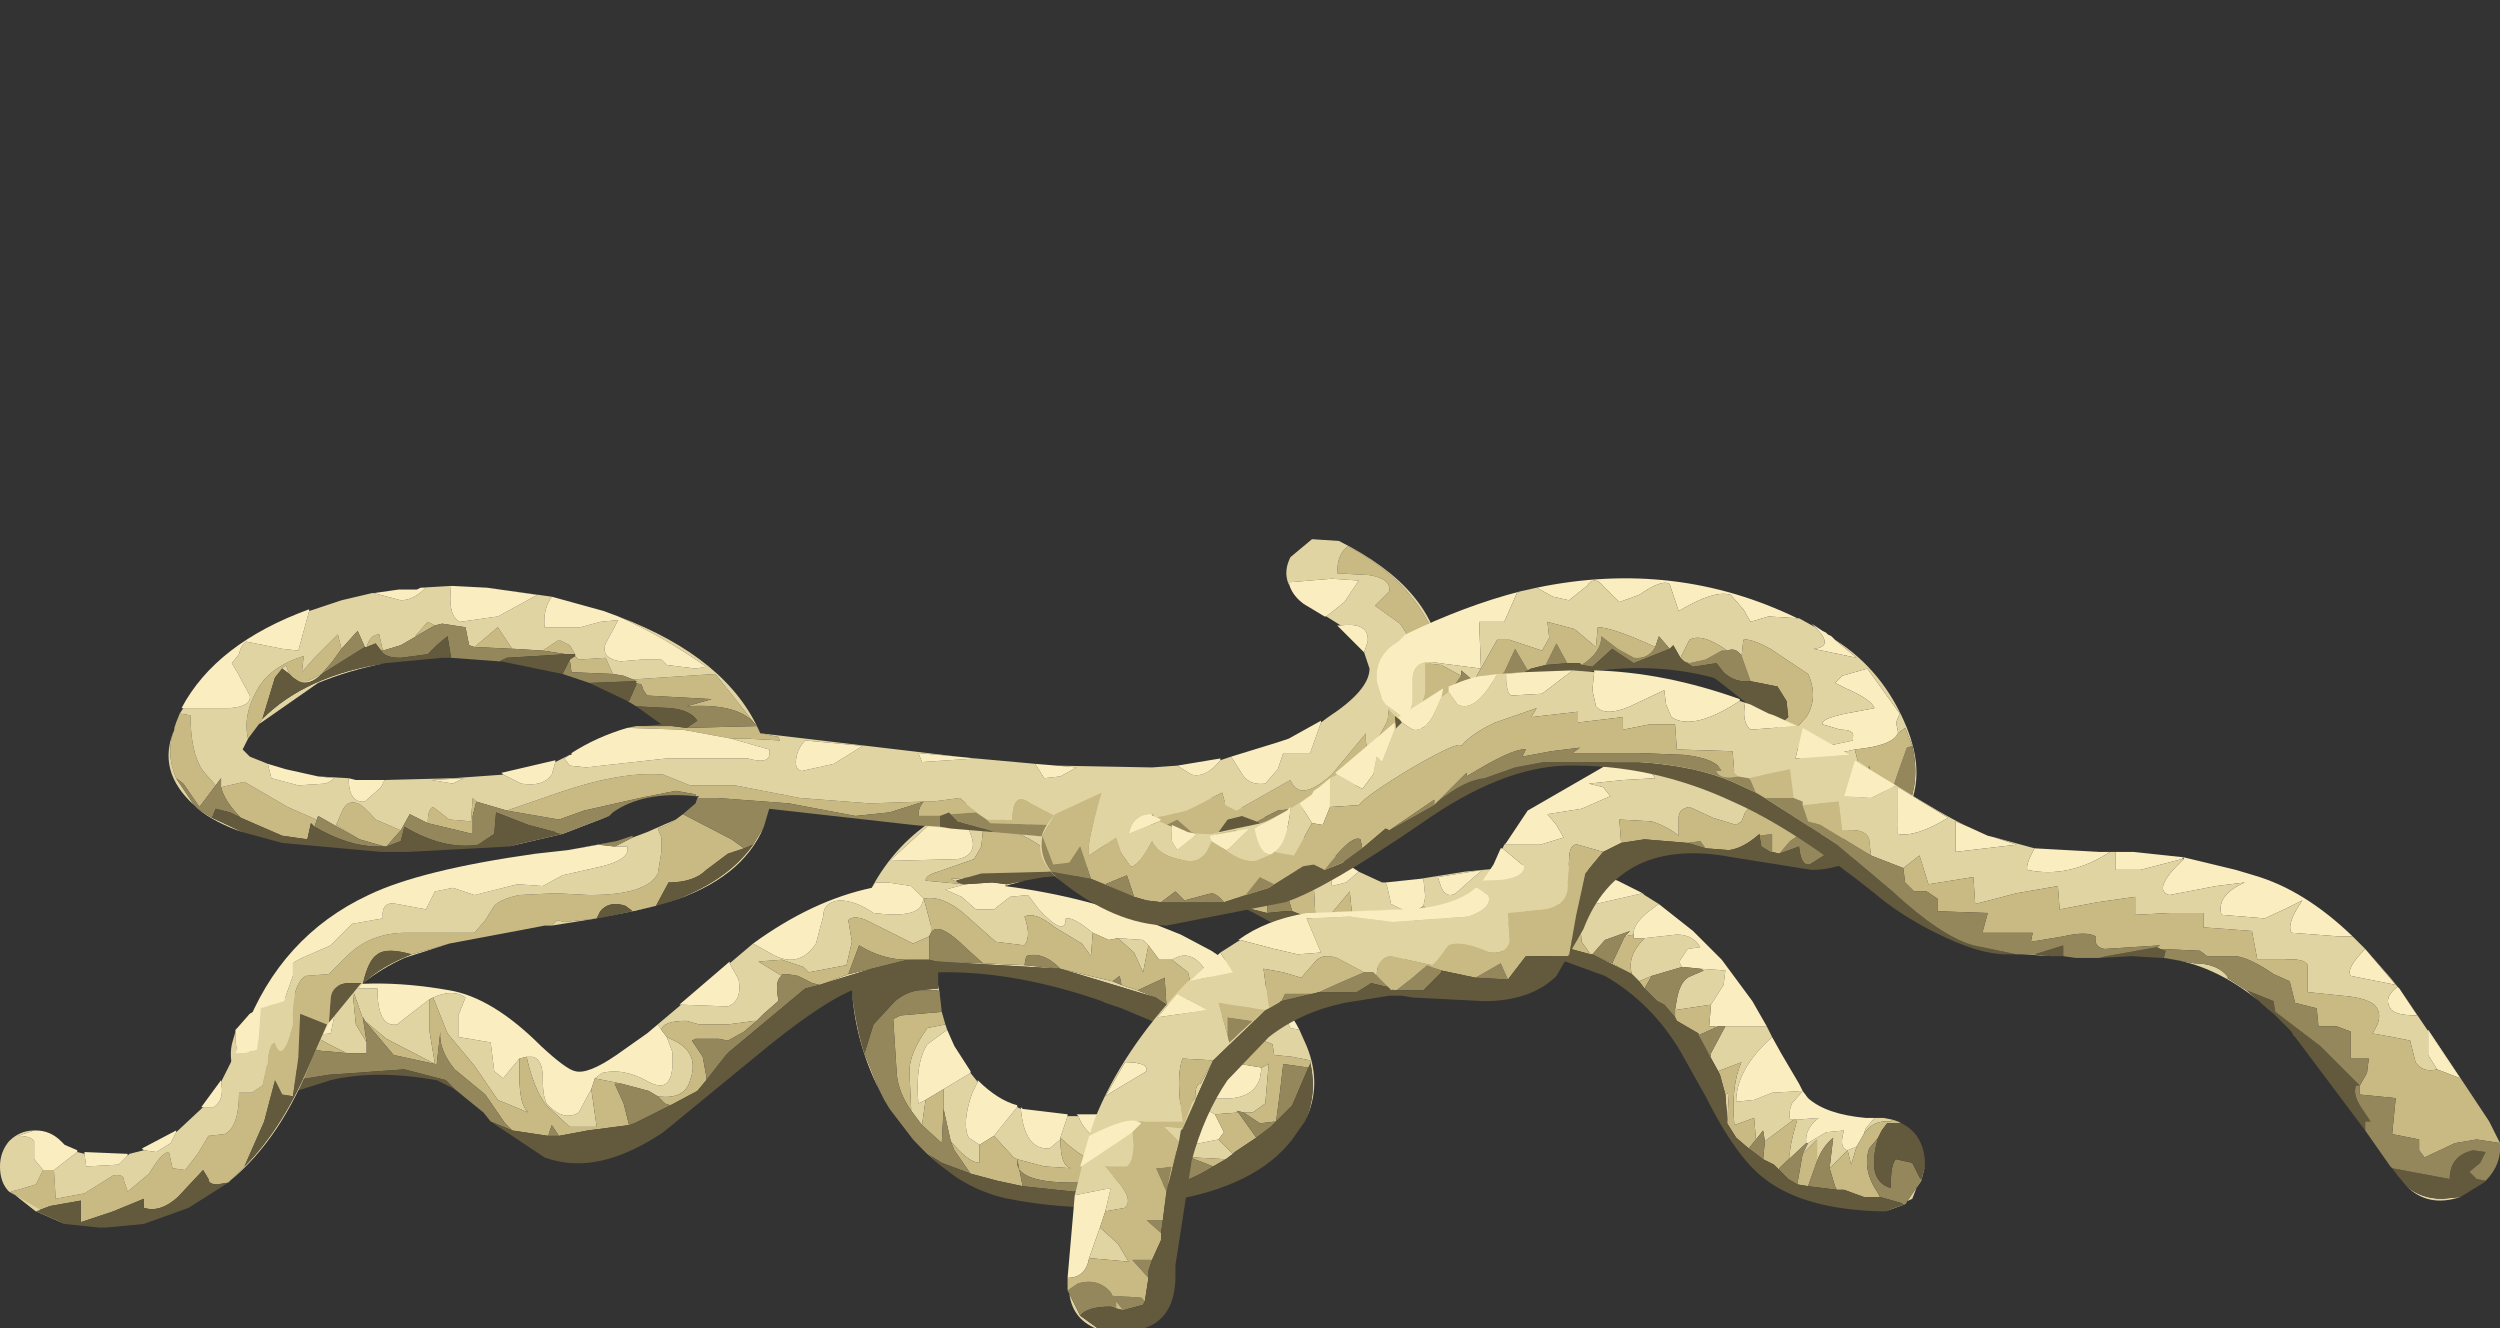 <?xml version="1.0" encoding="UTF-8" standalone="no"?>
<svg xmlns:xlink="http://www.w3.org/1999/xlink" height="36.95px" width="69.55px" xmlns="http://www.w3.org/2000/svg">
  <rect width="100%" height="100%" fill="#333333" stroke="none"/>
  <g transform="matrix(1.0, 0.0, 0.0, 1.0, 0.0, 0.0)">
    <use height="22.15" transform="matrix(1.0, 0.0, 0.0, 1.0, 0.0, 14.95)" width="69.55" xlink:href="#shape0"/>
  </g>
  <defs>
    <g id="shape0" transform="matrix(1.0, 0.0, 0.0, 1.0, 0.0, -14.95)">
      <path d="M45.7 24.85 L45.75 24.9 46.15 25.15 Q45.4 25.65 45.45 26.0 L45.2 26.05 45.35 25.9 44.65 26.15 44.3 26.55 44.25 26.55 44.0 26.2 43.95 25.55 43.65 25.65 43.2 26.15 43.3 25.4 45.7 24.85 M49.15 28.55 L49.3 28.85 Q48.3 29.75 48.3 30.65 L48.8 30.6 49.3 30.4 50.15 30.35 49.85 30.7 Q49.75 30.95 49.8 31.15 L49.9 31.15 49.1 31.75 49.05 31.45 48.85 31.7 48.8 31.1 48.25 31.3 Q48.15 30.2 48.45 29.55 L47.8 29.8 47.25 28.8 47.6 29.4 47.6 29.3 48.0 28.55 49.15 28.55 M52.15 31.1 L52.4 31.1 52.65 31.15 52.6 31.2 Q52.1 31.15 51.85 31.55 L51.9 31.4 52.15 31.1 M53.55 32.45 L53.2 33.35 52.45 33.7 53.0 33.5 53.45 32.85 53.55 32.45 M41.1 26.8 L38.55 27.15 40.4 26.9 39.2 26.95 39.75 26.9 39.8 26.9 40.4 26.9 41.1 26.8 M28.5 24.5 L27.95 24.65 28.0 24.6 28.5 24.5 M36.15 28.65 L36.35 29.1 Q36.8 30.2 36.3 31.2 36.65 30.45 36.45 29.55 L36.45 29.5 35.95 29.4 35.45 29.35 35.4 29.05 35.15 28.95 34.9 28.95 34.9 28.1 Q34.8 27.85 34.55 28.0 L34.2 28.35 34.1 27.6 34.25 27.6 34.9 27.55 35.15 28.05 35.45 28.2 35.75 28.3 35.9 28.6 36.15 28.65 M26.2 32.45 L25.4 31.7 25.8 32.1 26.2 32.45 M24.45 30.3 Q23.8 29.0 23.7 27.55 23.8 28.5 24.05 29.3 L24.45 30.3 M7.25 30.55 L6.6 30.0 Q6.35 29.55 6.45 29.05 L6.55 28.7 6.55 29.0 6.85 29.95 7.15 30.2 6.8 30.2 7.25 30.55 M18.0 28.75 L18.95 27.95 20.25 28.0 Q20.65 27.85 20.55 27.25 L20.3 26.8 20.95 26.25 21.4 26.5 Q22.2 27.0 22.7 26.25 L22.9 25.5 Q22.9 25.1 23.35 25.05 23.8 25.05 24.3 25.4 25.5 25.55 25.65 25.15 L25.7 25.0 25.35 24.65 24.7 24.55 24.35 24.55 24.25 24.7 Q25.6 22.2 28.9 21.85 L29.6 21.8 32.55 21.95 32.65 22.1 33.45 22.85 33.55 22.15 34.4 22.4 35.65 22.95 34.75 22.55 35.05 23.15 35.15 23.75 35.7 23.5 36.1 23.2 37.0 23.75 37.05 24.65 37.45 24.55 37.8 24.25 38.45 24.55 38.55 24.55 38.6 24.7 38.7 25.15 39.1 25.35 39.4 25.35 39.3 26.3 Q39.1 26.35 38.6 25.85 L38.2 26.1 Q37.75 26.1 37.6 25.9 L37.6 25.3 37.55 24.8 36.8 25.7 36.6 25.6 36.55 24.65 Q36.55 24.05 36.1 23.85 L36.1 24.35 36.05 24.8 35.8 24.85 35.6 24.7 35.55 24.65 35.3 24.1 34.75 23.45 Q34.0 22.7 33.8 23.0 L33.85 23.2 33.9 23.75 33.75 24.15 33.45 23.8 32.7 23.0 Q31.85 22.3 31.5 22.5 L31.65 23.2 31.55 23.4 30.95 23.3 30.35 22.9 Q29.75 22.45 29.0 22.6 29.3 23.2 29.25 23.75 28.7 23.35 28.55 23.3 28.0 22.95 27.35 23.05 L27.3 23.55 27.1 23.9 26.1 24.25 Q25.75 24.35 25.75 24.5 L26.8 24.6 26.85 24.6 26.3 24.75 26.75 24.95 27.15 25.3 27.65 25.3 28.1 24.95 28.6 24.9 28.9 25.3 Q29.65 26.1 29.65 25.55 29.85 25.5 30.4 25.95 L30.35 26.6 30.1 26.25 29.35 25.8 Q28.8 25.35 28.5 25.5 28.7 26.05 28.5 26.3 L27.7 26.2 26.8 25.4 Q26.2 24.9 25.7 25.0 L25.9 25.75 25.9 25.95 25.85 26.05 25.4 26.25 24.6 25.85 24.1 25.6 Q23.75 25.45 23.6 25.6 L23.7 26.2 23.55 26.85 22.5 27.05 22.35 26.9 21.75 26.7 21.1 26.75 21.75 27.15 Q21.55 27.25 21.65 27.8 L21.65 27.85 21.25 28.2 21.05 28.4 21.0 28.4 20.25 28.5 19.5 28.5 19.45 28.5 19.1 28.4 Q18.45 28.4 18.4 28.65 L18.3 28.5 18.0 28.75 M39.5 24.45 L40.75 24.25 41.25 24.2 41.85 24.15 Q41.7 24.35 41.7 24.6 L40.95 25.0 Q40.5 25.2 40.3 25.45 L40.05 25.95 40.0 25.6 39.6 25.2 39.65 24.95 39.6 24.45 39.5 24.45 M43.0 24.0 Q43.9 24.0 45.0 24.5 L44.1 24.2 Q43.45 24.5 43.35 25.2 L43.35 25.05 Q41.85 25.45 41.6 26.15 L41.7 25.25 41.7 25.35 41.95 25.1 42.95 24.55 44.0 24.15 43.0 24.0 M40.95 24.45 L41.25 24.2 40.0 24.4 40.1 24.7 Q40.25 25.0 40.5 24.85 L40.95 24.45 M44.3 26.55 L44.85 26.8 45.4 27.1 Q45.25 26.6 45.75 26.1 L46.65 26.0 Q47.1 26.0 47.3 26.35 L46.95 26.4 46.75 26.7 Q46.7 26.8 46.8 26.9 L45.95 27.15 45.6 27.3 45.4 27.1 44.3 26.55 M47.3 26.95 L48.0 27.0 47.95 27.4 47.6 27.95 46.6 28.1 46.65 27.8 Q46.75 27.25 47.05 27.15 L47.4 27.0 47.3 26.95 M47.7 28.55 L47.8 28.55 47.7 28.6 47.7 28.55 M48.05 31.25 L48.05 31.1 48.0 30.45 48.1 30.4 48.05 31.25 M50.0 31.15 L50.6 31.1 Q50.2 31.4 50.25 31.8 L49.5 32.5 49.8 32.2 Q49.75 32.0 50.0 31.15 M50.3 31.8 L50.8 31.5 51.3 31.45 Q51.15 31.95 51.4 32.0 L51.65 31.9 51.5 32.4 51.4 32.0 50.9 32.5 51.0 31.65 Q50.7 31.9 50.55 32.3 L50.55 31.7 50.15 32.1 50.3 31.8 M28.7 21.9 Q27.4 22.1 26.7 22.45 L27.65 22.65 28.1 22.9 28.55 23.0 28.75 22.9 28.8 22.6 28.7 21.9 M26.95 23.05 L25.95 22.85 24.75 23.95 26.65 23.9 Q27.15 23.8 27.05 23.35 L26.95 23.05 M26.65 24.55 L26.45 24.45 29.25 24.25 27.3 24.3 26.6 24.5 26.65 24.55 M27.35 26.8 L28.5 26.85 29.5 26.95 26.05 26.75 27.35 26.8 M29.5 26.95 L30.95 27.3 31.2 27.4 31.65 27.55 32.15 27.75 29.5 26.95 M33.6 27.1 L33.15 27.45 33.05 27.05 32.6 26.7 32.7 26.65 Q33.2 26.4 33.6 27.1 M31.95 26.3 L31.8 27.05 31.55 26.5 31.1 26.1 31.8 26.15 31.95 26.3 M22.95 27.35 L23.6 27.1 24.25 26.95 22.95 27.35 M25.35 30.9 L25.3 29.8 Q25.3 29.3 25.8 28.6 L26.3 28.5 26.35 28.65 25.8 29.05 Q25.45 29.6 25.55 30.7 L25.75 30.6 25.65 31.3 25.35 30.9 M26.15 27.7 L26.1 27.55 25.55 27.55 26.1 27.5 26.1 27.4 26.15 27.7 M18.55 28.85 L18.85 29.0 Q19.45 29.35 19.2 30.05 19.05 30.6 18.3 30.5 L18.05 30.35 17.3 30.15 16.55 30.0 16.75 29.85 Q17.35 29.7 18.05 30.1 18.8 30.5 18.7 29.25 L18.55 28.85 M27.0 29.85 L27.2 30.1 27.05 30.4 Q26.75 31.25 26.95 31.65 L27.25 31.85 27.25 32.35 Q26.95 32.35 26.45 31.75 L26.25 30.85 26.25 30.3 27.0 29.85 M28.3 30.8 L28.4 30.85 Q28.5 32.0 29.2 31.95 L29.5 31.7 Q29.5 32.45 29.8 32.5 L29.05 32.45 28.3 32.25 28.2 32.2 27.65 31.6 28.3 30.8 M29.7 31.05 L30.0 31.05 Q30.15 31.5 30.7 31.8 L31.7 32.0 Q31.8 31.8 31.55 31.5 L31.25 31.05 31.55 31.0 32.35 31.65 33.15 31.85 33.9 31.7 34.3 32.1 34.1 32.25 33.2 32.2 32.85 32.1 32.5 31.9 32.5 32.0 31.85 31.55 Q31.8 31.9 32.05 32.15 L32.55 32.6 Q30.7 32.85 29.5 31.65 L29.7 31.05 M33.15 30.65 L33.55 30.5 33.8 30.55 Q34.85 30.65 35.05 30.0 L35.1 29.7 35.3 29.6 35.3 29.55 35.2 30.7 34.85 30.95 34.6 30.95 34.4 30.9 34.45 30.95 33.8 31.0 33.15 30.65 M31.5 21.85 L29.6 21.8 30.55 22.3 30.9 22.65 31.4 22.6 31.5 21.85 M8.3 28.35 L8.1 28.05 8.05 27.9 8.3 27.8 8.3 28.35 M8.0 27.9 L8.1 29.05 8.45 29.6 Q8.45 29.8 8.0 29.8 L7.85 29.8 7.5 29.7 6.9 29.15 7.05 29.85 6.95 29.45 6.65 29.2 7.1 28.8 7.25 29.15 7.55 29.4 7.55 28.6 Q7.55 28.05 8.0 27.9 M9.65 29.3 L9.15 29.05 8.7 28.8 9.2 28.75 9.4 27.8 9.8 27.5 10.5 27.5 Q10.5 28.6 11.05 28.5 L11.3 28.3 11.95 27.8 11.95 28.7 12.1 29.6 10.75 28.9 10.15 28.4 10.1 28.3 10.1 28.35 9.8 27.5 9.9 28.5 10.2 29.0 10.2 29.3 9.65 29.3 M12.05 27.75 Q12.6 27.5 12.95 27.75 L12.75 28.25 12.75 28.85 13.65 29.0 13.75 29.8 14.0 30.0 14.2 29.75 14.45 29.45 14.45 29.95 Q14.45 30.75 14.7 30.95 L13.85 30.6 13.2 29.65 12.45 28.75 12.05 27.75 M14.65 29.4 L14.8 29.4 Q15.1 29.45 15.1 30.0 15.1 30.6 15.25 30.75 15.7 31.2 16.1 30.95 L16.45 30.3 16.6 31.35 15.85 31.35 15.2 30.75 Q14.85 30.3 14.65 29.4" fill="#e1d4a3" fill-rule="evenodd" stroke="none"/>
      <path d="M46.15 25.15 L47.1 25.9 47.9 26.7 48.75 27.85 49.15 28.55 48.0 28.55 47.8 28.55 47.7 28.55 47.55 28.55 47.6 27.95 47.95 27.4 48.0 27.0 47.3 26.95 46.8 26.9 Q46.7 26.8 46.75 26.7 L46.95 26.4 47.3 26.35 Q47.1 26.0 46.65 26.0 L45.75 26.1 45.45 26.1 45.45 26.0 Q45.4 25.65 46.15 25.15 M49.3 28.85 L49.55 29.3 50.05 30.15 50.15 30.35 50.3 30.55 Q50.8 31.0 51.9 31.1 L52.15 31.1 51.9 31.4 51.85 31.55 51.65 31.9 51.4 32.0 Q51.15 31.95 51.3 31.45 L50.8 31.5 50.3 31.8 50.25 31.8 Q50.2 31.4 50.6 31.1 L50.0 31.15 49.9 31.15 49.8 31.15 Q49.75 30.95 49.85 30.7 L50.15 30.35 49.3 30.4 48.8 30.6 48.3 30.65 Q48.3 29.75 49.3 28.85 M27.95 24.65 Q30.3 24.95 32.35 25.8 L32.85 26.0 33.7 26.45 35.05 27.35 Q35.8 27.95 36.15 28.65 L35.9 28.6 35.75 28.3 35.45 28.2 35.15 28.05 34.9 27.55 34.25 27.6 34.1 27.6 33.85 27.6 33.6 27.1 Q33.2 26.4 32.7 26.65 L32.6 26.7 32.25 26.7 31.95 26.3 31.8 26.15 31.1 26.1 30.85 26.15 30.4 25.95 Q29.85 25.5 29.65 25.55 29.65 26.1 28.9 25.3 L28.6 24.9 28.1 24.95 27.65 25.3 27.15 25.3 26.75 24.95 26.3 24.75 26.85 24.6 27.6 24.55 28.0 24.6 27.95 24.65 M6.55 28.7 L6.55 28.65 6.6 28.6 6.95 28.2 Q7.8 27.75 8.45 27.6 10.25 27.15 12.5 27.55 13.7 27.75 15.05 29.1 15.75 29.75 16.0 29.8 16.35 29.9 17.15 29.35 L18.0 28.75 18.3 28.5 18.4 28.65 18.55 28.85 18.7 29.25 Q18.8 30.5 18.05 30.1 17.35 29.7 16.75 29.85 L16.55 30.0 16.45 30.3 16.1 30.95 Q15.7 31.2 15.25 30.75 15.1 30.6 15.1 30.0 15.1 29.45 14.8 29.4 L14.65 29.4 14.45 29.45 14.2 29.75 14.0 30.0 13.75 29.8 13.65 29.0 12.75 28.85 12.75 28.25 12.95 27.75 Q12.6 27.5 12.05 27.75 L11.95 27.8 11.3 28.3 11.05 28.5 Q10.5 28.6 10.5 27.5 L9.8 27.5 9.4 27.8 9.2 28.75 8.7 28.8 8.5 28.7 8.3 28.35 8.3 27.8 8.05 27.9 8.0 27.9 Q7.55 28.05 7.55 28.6 L7.55 29.4 7.25 29.15 7.1 28.8 6.65 29.2 6.6 29.3 6.55 29.0 6.55 28.7 M18.95 27.95 L18.9 27.95 20.3 26.75 20.3 26.8 20.55 27.25 Q20.65 27.85 20.25 28.0 L18.95 27.95 M20.95 26.25 Q22.6 25.05 24.25 24.7 L24.35 24.55 24.7 24.55 25.35 24.65 25.7 25.0 25.65 25.15 Q25.5 25.55 24.3 25.4 23.8 25.05 23.35 25.05 22.9 25.1 22.9 25.5 L22.7 26.25 Q22.2 27.0 21.4 26.5 L20.95 26.25 M32.55 21.95 L33.55 22.15 33.45 22.85 32.65 22.1 32.55 21.95 M35.65 22.95 L36.1 23.15 36.1 23.2 35.7 23.5 35.15 23.75 35.05 23.15 34.75 22.55 35.65 22.95 M37.0 23.75 L37.0 23.7 37.25 23.9 37.45 24.0 37.5 24.05 37.6 24.1 37.65 24.15 37.8 24.25 37.45 24.55 37.05 24.65 37.0 23.75 M38.55 24.55 L39.5 24.45 39.6 24.45 39.65 24.95 39.6 25.2 39.4 25.35 39.1 25.35 38.7 25.15 38.6 24.7 38.55 24.55 M41.85 24.15 L41.85 24.1 43.0 24.0 44.0 24.15 42.95 24.55 41.95 25.1 41.7 25.35 41.7 25.25 41.7 24.6 Q41.7 24.35 41.85 24.15 M45.0 24.5 L45.7 24.85 43.3 25.4 43.25 25.4 43.3 25.35 43.35 25.2 Q43.45 24.5 44.1 24.2 L45.0 24.5 M40.95 24.45 L40.5 24.85 Q40.25 25.0 40.1 24.7 L40.0 24.4 41.25 24.2 40.95 24.45 M26.95 23.05 L27.05 23.35 Q27.15 23.8 26.65 23.9 L24.75 23.95 25.95 22.85 26.95 23.05 M28.7 21.9 L28.8 22.6 28.75 22.9 28.55 23.0 28.1 22.9 27.65 22.65 26.7 22.45 Q27.4 22.1 28.7 21.9 M33.85 29.6 L34.2 29.6 34.45 29.6 34.5 29.6 35.1 29.7 35.05 30.0 Q34.85 30.65 33.8 30.55 L33.55 30.5 33.5 30.5 34.1 30.05 34.15 30.0 33.85 29.6 M26.35 28.65 L26.55 29.1 27.0 29.8 27.0 29.85 26.25 30.3 25.75 30.6 25.55 30.7 Q25.45 29.6 25.8 29.05 L26.35 28.65 M27.2 30.1 L27.2 30.05 Q27.75 30.6 28.3 30.75 L28.3 30.8 27.65 31.6 27.25 31.85 26.95 31.65 Q26.75 31.25 27.05 30.4 L27.2 30.1 M28.4 30.85 L28.4 30.8 28.45 30.85 29.7 31.0 29.7 31.05 29.5 31.65 29.5 31.7 29.2 31.95 Q28.5 32.0 28.4 30.85 M30.0 31.05 L29.95 31.0 31.2 31.0 31.25 31.05 31.55 31.5 Q31.8 31.8 31.7 32.0 L30.7 31.8 Q30.15 31.5 30.0 31.05 M31.55 31.0 L31.7 31.0 33.15 30.65 33.8 31.0 34.05 31.5 33.9 31.7 33.15 31.85 32.35 31.65 31.55 31.0 M31.5 21.85 L31.4 22.6 30.9 22.65 30.55 22.3 29.6 21.8 31.5 21.85" fill="#faedc0" fill-rule="evenodd" stroke="none"/>
      <path d="M52.65 31.15 L52.8 31.2 52.9 31.25 52.5 31.25 52.35 31.45 52.25 31.65 52.0 31.95 Q51.8 32.55 52.25 33.2 L52.3 33.3 51.85 33.3 51.3 33.1 51.1 33.1 51.05 33.0 50.9 32.5 51.4 32.0 51.5 32.4 51.65 31.9 51.85 31.55 Q52.1 31.15 52.6 31.2 L52.65 31.15 M43.3 25.4 L43.2 26.15 43.65 25.65 43.95 25.55 44.0 26.2 44.25 26.55 43.7 26.4 43.9 26.1 43.15 26.25 42.95 26.4 42.5 26.45 41.8 26.5 41.75 26.55 41.95 25.9 41.1 26.8 40.4 26.9 39.8 26.9 Q39.7 26.05 40.0 25.85 39.2 26.3 39.0 26.95 L38.8 26.95 38.55 26.3 38.45 26.9 37.6 26.65 36.8 25.75 36.8 25.7 37.55 24.8 37.6 25.3 37.6 25.9 Q37.75 26.1 38.2 26.1 L38.6 25.85 Q39.1 26.35 39.3 26.3 L39.4 25.35 39.6 25.2 40.0 25.6 40.05 25.95 40.3 25.45 Q40.5 25.2 40.95 25.0 L41.7 24.6 41.7 25.25 41.6 26.15 Q41.85 25.45 43.35 25.05 L43.35 25.2 43.3 25.35 43.25 25.4 43.3 25.4 M45.2 26.05 L45.45 26.0 45.45 26.1 45.75 26.1 Q45.25 26.6 45.4 27.1 L44.85 26.8 45.2 26.05 M47.6 27.95 L47.55 28.55 47.7 28.55 47.7 28.6 47.25 28.8 47.25 28.75 46.65 28.4 46.6 28.3 46.6 28.1 47.6 27.95 M45.95 27.15 L45.75 27.5 45.6 27.3 45.95 27.15 M48.0 30.45 L47.85 29.9 47.8 29.8 48.45 29.55 Q48.15 30.2 48.25 31.3 L48.8 31.1 48.85 31.7 48.65 31.95 48.3 31.65 48.05 31.25 48.1 30.4 48.0 30.45 M49.05 32.25 L49.1 31.75 49.9 31.15 50.0 31.15 Q49.75 32.0 49.8 32.2 L49.5 32.5 49.5 32.55 49.35 32.4 49.05 32.25 M50.3 33.0 L50.0 32.95 50.15 32.1 50.55 31.7 50.55 32.3 50.3 33.0 M26.8 24.6 L25.75 24.5 Q25.75 24.35 26.1 24.25 L27.1 23.9 27.3 23.55 27.35 23.05 Q28.0 22.95 28.55 23.3 28.7 23.35 29.25 23.75 29.3 23.2 29.0 22.6 29.75 22.45 30.35 22.9 L30.95 23.3 31.55 23.4 31.65 23.2 31.5 22.5 Q31.85 22.3 32.7 23.0 L33.45 23.8 33.75 24.15 33.9 23.75 33.85 23.2 33.8 23.0 Q34.0 22.7 34.75 23.45 L35.3 24.1 35.55 24.65 35.6 24.7 35.4 24.8 Q35.25 24.95 35.25 25.4 L34.85 25.3 34.65 25.2 Q34.55 24.1 34.0 23.55 L33.9 24.65 Q33.4 23.95 33.0 24.2 32.6 22.65 31.65 22.8 L31.7 23.95 31.05 23.65 30.25 23.2 29.45 23.05 29.65 23.75 29.65 24.25 29.25 24.25 26.45 24.45 26.65 24.55 26.8 24.6 M35.8 24.85 L36.05 24.8 36.1 24.35 36.1 23.85 Q36.55 24.05 36.55 24.65 L36.6 25.6 35.95 25.35 35.8 24.85 M25.9 25.95 L25.9 25.75 25.7 25.0 Q26.2 24.9 26.8 25.4 L27.7 26.2 28.5 26.3 Q28.7 26.05 28.5 25.5 28.8 25.35 29.35 25.8 L30.1 26.25 30.35 26.6 30.4 25.95 30.85 26.15 31.1 26.1 31.55 26.5 31.8 27.05 31.95 26.3 32.25 26.7 32.6 26.7 33.05 27.05 33.15 27.45 33.6 27.1 33.85 27.6 34.1 27.6 34.2 28.35 34.15 28.25 34.1 28.25 Q34.0 28.2 33.8 28.4 L33.45 28.7 33.15 28.4 33.05 27.75 32.7 28.1 32.45 27.95 32.4 27.2 31.65 27.55 31.2 27.4 31.15 27.15 30.95 27.3 29.5 26.95 Q29.0 26.45 28.55 26.6 L28.5 26.85 27.35 26.8 26.9 26.4 Q26.1 25.6 25.9 25.95 M21.75 27.15 L21.1 26.75 21.75 26.7 22.35 26.9 22.5 27.05 23.55 26.85 23.7 26.2 23.6 25.6 Q23.75 25.45 24.1 25.6 L24.6 25.85 25.4 26.25 25.85 26.05 25.85 26.7 25.25 26.7 Q24.55 26.7 23.9 26.3 L23.6 27.1 22.95 27.35 22.8 27.4 22.6 27.35 22.2 27.15 21.9 27.1 21.75 27.1 21.75 27.15 M25.35 30.9 Q25.0 30.4 24.95 29.9 L24.85 28.35 25.05 28.25 26.2 28.15 26.3 28.5 25.8 28.6 Q25.3 29.3 25.3 29.8 L25.35 30.9 M18.4 28.65 Q18.45 28.4 19.1 28.4 L19.45 28.5 19.5 28.5 20.25 28.5 21.0 28.4 21.05 28.4 20.7 28.7 20.25 28.95 20.0 28.9 19.35 28.9 19.25 28.95 19.55 29.4 19.65 29.95 19.65 30.05 19.4 30.35 18.65 30.75 18.5 30.7 18.3 30.5 Q19.05 30.6 19.2 30.05 19.45 29.35 18.85 29.0 L18.55 28.85 18.4 28.65 M27.25 31.85 L27.65 31.6 28.2 32.2 28.3 32.25 29.05 32.45 29.8 32.5 Q29.5 32.45 29.5 31.7 L29.5 31.65 Q30.7 32.85 32.55 32.6 L32.05 32.15 Q31.8 31.9 31.85 31.55 L32.5 32.0 32.65 32.6 32.6 32.9 32.2 32.9 30.35 32.65 30.4 32.9 29.85 32.9 Q28.2 32.9 28.3 32.25 L28.45 33.0 27.75 32.85 27.0 32.65 26.55 32.0 26.45 31.75 Q26.95 32.35 27.25 32.35 L27.25 31.85 M25.65 31.3 L25.75 30.6 26.25 30.3 26.25 30.85 26.2 31.8 25.65 31.3 M32.85 32.1 L33.2 32.2 34.1 32.25 33.75 32.45 32.85 32.1 M34.3 32.1 L33.9 31.7 34.05 31.5 33.8 31.0 34.45 30.95 34.95 31.65 34.35 32.05 34.3 32.1 M34.2 28.35 L34.55 28.0 Q34.8 27.85 34.9 28.1 L34.9 28.95 35.15 28.95 35.4 29.05 35.45 29.35 35.95 29.4 36.45 29.5 36.45 29.55 36.45 29.6 36.4 29.7 35.7 29.6 35.6 30.45 35.5 31.2 35.05 31.25 34.6 30.95 34.85 30.95 35.2 30.7 35.3 29.55 35.3 29.6 35.1 29.7 34.5 29.6 34.45 29.6 34.5 29.2 34.35 28.65 34.2 28.35 M8.05 27.9 L8.1 28.05 8.3 28.35 8.5 28.7 8.7 28.8 9.15 29.05 9.65 29.3 9.15 29.25 Q8.5 29.25 8.35 28.75 L8.45 29.55 8.45 29.6 8.1 29.05 8.0 27.9 8.05 27.9 M11.95 27.8 L12.05 27.75 12.45 28.75 13.2 29.65 13.85 30.6 14.7 30.95 Q14.45 30.75 14.45 29.95 L14.45 29.45 14.65 29.4 Q14.85 30.3 15.2 30.75 L15.85 31.35 16.6 31.35 16.45 30.3 16.55 30.0 17.3 30.15 17.1 30.15 17.35 30.7 17.5 31.3 16.35 31.45 15.55 31.6 15.35 31.3 15.25 31.6 14.25 31.45 14.05 31.25 13.5 30.45 12.65 29.75 Q12.2 29.2 12.25 28.7 L12.15 29.6 12.1 29.6 10.95 29.35 10.15 28.4 10.75 28.9 12.1 29.6 11.95 28.7 11.95 27.8 M10.2 29.0 L9.9 28.5 9.8 27.5 10.1 28.35 10.2 29.0 M6.65 29.2 L6.95 29.45 7.05 29.85 7.3 30.2 7.15 30.2 6.85 29.95 6.55 29.0 6.6 29.3 6.65 29.2" fill="#c9ba84" fill-rule="evenodd" stroke="none"/>
      <path d="M41.45 26.75 L41.1 26.8 41.95 25.9 41.75 26.55 41.7 26.65 41.45 26.75 M25.4 31.7 L24.75 30.85 24.6 30.6 24.45 30.3 24.05 29.3 24.3 28.5 24.9 27.85 Q25.2 27.6 25.55 27.55 L26.1 27.55 26.15 27.7 26.2 28.15 25.05 28.25 24.85 28.35 24.95 29.9 Q25.0 30.4 25.35 30.9 L25.65 31.3 26.2 31.8 26.25 30.85 26.45 31.75 26.55 32.0 27.0 32.65 26.2 32.35 25.8 32.1 25.4 31.7 M13.65 31.2 L13.45 30.95 12.65 30.3 12.4 30.05 11.25 29.75 9.15 29.9 7.3 30.2 7.05 29.85 6.9 29.15 7.5 29.7 7.85 29.8 8.0 29.8 Q8.45 29.8 8.45 29.6 L8.45 29.55 8.35 28.75 Q8.5 29.25 9.15 29.25 L9.65 29.3 10.2 29.3 10.2 29.0 10.1 28.35 10.1 28.3 10.15 28.4 10.95 29.35 12.1 29.6 12.15 29.6 12.25 28.7 Q12.2 29.2 12.65 29.75 L13.5 30.45 14.05 31.25 14.25 31.45 13.65 31.2 M44.3 26.55 L44.65 26.15 45.35 25.9 45.2 26.05 44.85 26.8 44.3 26.55 M38.45 26.9 L38.55 26.3 38.8 26.95 38.45 26.9 M39.0 26.95 Q39.2 26.3 40.0 25.85 39.7 26.05 39.8 26.9 L39.75 26.9 39.2 26.95 39.0 26.95 M42.95 26.4 L43.15 26.25 43.9 26.1 43.7 26.4 43.15 26.35 42.95 26.4 M46.8 26.9 L47.3 26.95 47.4 27.0 47.05 27.15 Q46.75 27.25 46.65 27.8 L46.6 28.1 46.6 28.3 46.3 27.95 46.1 27.85 45.75 27.5 45.95 27.15 46.8 26.9 M47.8 28.55 L48.0 28.55 47.6 29.3 47.6 29.4 47.25 28.8 47.7 28.6 47.8 28.55 M48.85 31.7 L49.05 31.45 49.1 31.75 49.05 32.25 48.65 31.95 48.85 31.7 M50.25 31.8 L50.3 31.8 50.15 32.1 50.0 32.95 49.75 32.8 49.5 32.55 49.5 32.5 50.25 31.8 M52.3 33.3 L52.25 33.2 Q51.8 32.55 52.0 31.95 L52.25 31.65 Q51.9 32.85 52.6 33.05 52.6 32.35 52.75 32.25 L53.2 32.35 53.45 32.85 53.0 33.5 52.3 33.3 M51.1 33.1 L50.3 33.0 50.55 32.3 Q50.7 31.9 51.0 31.65 L50.9 32.5 51.05 33.0 51.1 33.1 M29.65 24.25 L29.65 23.75 29.45 23.05 30.25 23.2 31.05 23.65 Q30.45 23.35 30.3 23.75 L30.3 24.0 30.2 24.25 29.65 24.25 M31.7 23.95 L31.65 22.8 Q32.6 22.65 33.0 24.2 L32.85 24.45 Q32.4 24.5 31.75 23.95 L31.7 23.95 M33.9 24.65 L34.0 23.55 Q34.55 24.1 34.65 25.2 L34.0 24.7 33.9 24.65 M35.25 25.4 Q35.25 24.95 35.4 24.8 L35.6 24.7 35.8 24.85 35.95 25.35 35.75 25.35 35.25 25.4 M25.9 25.95 Q26.1 25.6 26.9 26.4 L27.35 26.8 26.05 26.75 25.85 26.7 25.85 26.05 25.9 25.95 M28.5 26.85 L28.55 26.6 Q29.0 26.45 29.5 26.95 L28.5 26.85 M30.95 27.3 L31.15 27.15 31.2 27.4 30.95 27.3 M31.65 27.55 L32.4 27.2 32.45 27.95 32.15 27.75 31.65 27.55 M32.7 28.1 L33.05 27.75 33.15 28.4 32.7 28.1 M33.45 28.7 L33.8 28.4 Q34.0 28.2 34.1 28.25 L34.15 28.25 34.2 28.35 34.35 28.65 34.5 29.2 34.45 29.6 34.2 29.6 34.2 28.95 33.45 28.7 M21.75 27.15 L21.75 27.1 21.9 27.1 22.2 27.15 22.6 27.35 22.8 27.4 22.4 27.5 20.3 29.25 20.2 29.35 19.65 30.05 19.65 29.95 19.55 29.4 19.25 28.95 19.35 28.9 20.0 28.9 20.25 28.95 20.7 28.7 21.05 28.4 21.25 28.2 21.65 27.85 21.65 27.8 Q21.55 27.25 21.75 27.15 M23.6 27.1 L23.9 26.3 Q24.55 26.7 25.25 26.7 L24.25 26.95 23.6 27.1 M18.3 30.5 L18.5 30.7 18.65 30.75 17.65 31.25 17.5 31.3 17.35 30.7 17.1 30.15 17.3 30.15 18.05 30.35 18.3 30.5 M32.5 32.0 L32.5 31.9 32.85 32.1 33.75 32.45 Q33.05 32.9 32.5 32.95 L29.85 33.15 28.45 33.0 28.3 32.25 Q28.2 32.9 29.85 32.9 L30.4 32.9 30.35 32.65 32.2 32.9 32.6 32.9 32.65 32.6 32.5 32.0 M34.6 30.95 L35.05 31.25 35.5 31.2 35.6 30.45 35.7 29.6 36.4 29.7 35.95 30.75 35.5 31.2 35.35 31.35 34.95 31.65 34.45 30.95 34.4 30.9 34.6 30.95 M15.25 31.6 L15.35 31.3 15.55 31.6 15.25 31.6" fill="#94875c" fill-rule="evenodd" stroke="none"/>
      <path d="M52.9 31.25 Q53.5 31.55 53.55 32.3 L53.55 32.45 53.45 32.85 53.2 32.35 52.75 32.25 Q52.6 32.35 52.6 33.05 51.9 32.85 52.25 31.65 L52.35 31.45 52.5 31.25 52.9 31.25 M52.45 33.7 L52.35 33.7 Q50.2 33.65 49.1 32.8 48.3 32.2 47.45 30.5 L46.75 29.25 Q45.95 27.9 44.65 27.15 L43.0 26.55 41.45 26.75 41.7 26.65 41.75 26.55 41.8 26.5 42.5 26.45 42.95 26.4 43.15 26.35 43.7 26.4 44.25 26.55 44.3 26.55 45.4 27.1 45.6 27.3 45.75 27.5 46.1 27.85 46.3 27.95 46.6 28.3 46.65 28.4 47.25 28.75 47.25 28.8 47.8 29.8 47.85 29.9 48.0 30.45 48.05 31.1 48.05 31.25 48.3 31.65 48.65 31.95 49.05 32.25 49.35 32.4 49.5 32.55 49.75 32.8 50.0 32.95 50.3 33.0 51.1 33.1 51.3 33.1 51.85 33.3 52.3 33.3 53.0 33.5 52.45 33.7 M38.55 27.15 Q37.75 27.15 36.25 26.2 34.7 25.2 33.6 24.85 31.65 24.15 29.1 24.4 L29.05 24.4 28.5 24.5 28.0 24.6 27.6 24.55 26.85 24.6 26.8 24.6 26.65 24.55 26.6 24.5 27.3 24.3 29.25 24.25 29.65 24.25 30.2 24.25 30.3 24.0 30.3 23.75 Q30.45 23.35 31.05 23.65 L31.7 23.95 31.75 23.95 Q32.4 24.5 32.85 24.45 L33.0 24.2 Q33.4 23.95 33.9 24.65 L34.0 24.7 34.65 25.2 34.85 25.3 35.25 25.4 35.75 25.35 35.95 25.35 36.6 25.6 36.8 25.7 36.8 25.75 37.6 26.65 38.45 26.9 38.8 26.95 39.0 26.95 39.2 26.95 40.4 26.9 38.55 27.15 M36.3 31.2 L35.95 31.7 Q34.95 33.0 32.55 33.4 30.35 33.8 28.05 33.35 27.3 33.2 26.6 32.75 L26.2 32.45 25.8 32.1 26.2 32.35 27.0 32.65 27.75 32.85 28.45 33.0 29.85 33.15 32.5 32.95 Q33.05 32.9 33.75 32.45 L34.1 32.25 34.3 32.1 34.35 32.05 34.95 31.65 35.35 31.35 35.5 31.2 35.95 30.75 36.4 29.7 36.45 29.6 36.45 29.55 Q36.65 30.45 36.3 31.2 M23.7 27.55 Q22.75 27.95 20.95 29.45 L18.45 31.5 Q16.8 32.6 15.5 32.3 L15.3 32.25 15.15 32.2 13.65 31.2 14.25 31.45 15.25 31.6 15.55 31.6 16.35 31.45 17.5 31.3 17.65 31.25 18.65 30.75 19.4 30.35 19.65 30.05 20.2 29.35 20.3 29.25 22.4 27.5 22.8 27.4 22.95 27.35 24.25 26.95 25.25 26.7 25.85 26.7 26.05 26.75 29.5 26.95 32.15 27.75 32.45 27.95 32.7 28.1 33.15 28.4 33.45 28.7 34.2 28.95 34.2 29.6 33.85 29.6 32.75 28.75 32.15 28.45 31.2 28.05 30.75 27.9 30.65 27.85 Q28.2 27.0 26.1 27.05 L26.1 27.4 26.1 27.5 25.55 27.55 Q25.2 27.6 24.9 27.85 L24.3 28.5 24.05 29.3 Q23.8 28.5 23.7 27.55 M12.65 30.3 L12.15 30.05 Q10.45 29.75 9.2 30.05 L8.25 30.35 7.95 30.5 7.25 30.55 6.8 30.2 7.15 30.2 7.3 30.2 9.15 29.9 11.25 29.75 12.4 30.05 12.65 30.3" fill="#635a3d" fill-rule="evenodd" stroke="none"/>
      <path d="M32.15 22.75 L33.0 22.55 34.0 22.05 34.1 22.4 34.4 22.55 35.9 21.7 Q36.15 22.35 37.05 21.55 L38.0 20.4 Q37.95 21.35 38.6 20.05 L38.8 18.45 39.25 18.4 39.4 18.05 38.95 17.35 38.25 16.85 38.65 16.45 Q38.7 16.1 38.1 16.0 L37.2 15.95 Q37.2 15.4 37.5 15.2 39.05 16.0 39.75 17.35 L39.75 17.95 39.75 18.35 39.8 18.7 39.7 19.9 39.4 20.35 38.8 19.8 38.9 20.85 38.5 21.15 37.9 21.75 37.85 21.75 37.8 21.8 36.4 22.45 35.55 22.55 34.95 22.85 34.55 22.7 34.15 22.8 33.9 23.15 33.6 23.25 33.5 23.25 33.15 23.15 32.75 22.8 32.35 23.0 32.15 22.75 M21.15 20.4 L21.65 20.5 21.7 20.6 20.8 20.55 20.35 20.55 19.0 20.3 17.45 20.25 17.7 20.2 17.9 20.2 18.7 20.2 19.1 20.25 21.05 20.2 Q20.6 19.55 19.1 19.65 L19.8 19.45 18.9 19.4 18.0 19.35 17.9 19.2 17.85 19.05 17.7 18.95 17.6 18.9 17.65 18.9 19.9 18.75 21.05 20.2 21.15 20.4 M6.9 20.55 Q6.75 19.9 7.15 19.2 7.5 18.55 8.45 18.25 L8.4 18.7 8.75 18.3 9.4 17.65 9.5 18.05 9.25 18.4 8.95 18.75 8.55 18.95 8.3 18.95 8.15 18.85 8.05 18.75 7.95 18.5 7.85 18.6 7.65 18.85 7.3 20.0 7.2 20.15 6.9 20.55 M10.2 18.0 Q10.3 17.65 10.55 17.65 L10.65 18.1 10.6 18.1 10.45 17.9 10.2 18.0 M12.1 17.4 L11.55 17.7 11.9 17.3 12.1 17.4 M13.2 18.0 L13.85 17.45 14.25 18.05 13.2 18.0 M15.1 18.1 L15.55 17.8 15.85 17.95 16.0 18.2 15.75 18.2 15.1 18.1 M16.0 18.25 L16.1 18.35 16.85 18.3 17.05 18.75 15.9 18.7 15.85 18.35 16.0 18.25 M5.0 19.85 L5.3 19.9 Q5.3 20.95 5.65 21.45 L6.0 21.85 5.55 22.45 5.1 21.8 4.9 21.65 Q4.6 20.95 4.85 20.3 L4.85 20.25 4.9 20.1 5.0 19.85 M6.15 21.9 L6.8 21.75 8.0 22.45 8.8 22.8 8.8 22.85 8.75 23.0 8.65 22.9 8.55 23.35 7.85 23.25 6.7 22.75 Q6.25 22.3 6.15 21.9 M10.0 23.35 L9.35 22.95 9.55 22.5 Q9.7 22.25 9.95 22.35 10.1 22.4 10.45 22.8 L11.15 23.1 10.75 23.55 10.7 23.55 10.0 23.35 M11.9 22.9 Q11.9 22.5 12.05 22.45 L12.5 22.8 13.1 22.85 13.15 22.2 13.25 22.3 13.15 22.7 13.15 23.2 11.9 22.9 M14.1 22.55 L15.55 22.05 Q17.3 21.45 18.45 21.55 L19.2 21.85 20.45 21.85 22.25 22.2 24.2 22.35 25.7 22.3 25.95 22.3 26.7 22.2 27.3 22.7 27.15 22.6 26.45 22.65 26.4 22.6 26.15 22.7 25.55 22.7 Q25.55 22.45 25.7 22.3 L24.75 22.6 23.8 22.7 21.95 22.35 19.95 22.2 19.4 22.2 19.45 22.15 19.35 22.15 19.35 22.1 18.8 22.0 17.8 22.2 16.25 22.55 15.55 22.8 14.1 22.55 M27.45 22.8 L28.15 22.8 Q28.15 21.95 28.7 22.35 L29.35 22.7 30.25 22.65 30.8 22.35 31.3 22.3 31.55 22.7 32.05 22.75 31.95 23.25 31.55 23.35 30.6 23.35 30.45 22.8 29.25 22.95 27.55 22.9 27.45 22.8 M15.35 25.75 L15.15 25.75 14.1 25.95 12.5 26.25 11.45 26.55 Q10.75 26.35 10.5 26.55 10.25 26.7 10.1 27.35 L10.05 27.35 9.65 27.35 Q9.25 27.4 9.2 27.75 L9.15 28.45 9.1 28.5 8.35 28.2 8.3 29.4 8.15 30.5 7.85 30.45 7.65 30.05 7.35 31.2 6.8 32.45 6.4 32.85 6.35 32.9 6.05 32.95 Q5.8 32.95 5.8 32.8 L5.65 32.55 4.95 33.3 Q4.45 33.75 4.0 33.6 L4.0 33.35 3.15 33.7 2.25 34.0 2.25 33.4 1.4 33.55 1.0 33.7 0.3 33.15 0.5 33.1 1.0 32.95 1.2 32.55 1.5 32.55 1.55 33.35 2.35 33.2 3.15 32.7 Q3.45 32.65 3.45 32.85 L3.55 33.15 4.15 32.65 Q4.5 32.05 4.7 32.05 L4.8 32.5 5.15 32.55 5.5 32.1 5.8 31.6 6.25 31.55 Q6.65 31.35 6.65 30.4 L7.0 30.4 7.3 30.2 7.45 29.55 Q7.45 29.05 7.65 29.0 7.85 29.65 8.15 28.5 8.1 27.4 8.5 27.15 L9.15 27.1 9.65 26.6 Q10.3 25.95 11.3 25.95 L13.2 25.95 13.5 25.6 13.75 25.2 Q13.95 25.0 14.45 24.9 L15.45 24.85 16.4 24.9 Q18.0 24.9 18.3 24.3 L18.4 23.7 18.4 23.3 18.3 23.05 18.55 22.95 18.8 22.8 19.0 22.65 20.35 23.35 20.7 23.6 20.25 23.75 19.65 24.2 Q19.3 24.55 18.6 24.55 L18.25 25.2 17.6 25.35 17.4 25.2 Q16.95 25.05 16.7 25.35 L16.6 25.55 15.7 25.65 15.5 25.6 15.35 25.75" fill="#c9ba84" fill-rule="evenodd" stroke="none"/>
      <path d="M39.75 17.35 Q39.05 16.0 37.5 15.2 37.2 15.4 37.2 15.95 L38.1 16.0 Q38.7 16.1 38.65 16.45 L38.25 16.85 38.95 17.35 39.4 18.05 39.25 18.4 38.8 18.45 38.6 20.05 Q37.95 21.35 38.0 20.4 L37.05 21.55 Q36.15 22.35 35.9 21.7 L34.4 22.55 34.1 22.4 34.0 22.05 33.0 22.55 32.15 22.75 32.05 22.65 32.05 22.75 31.55 22.7 31.3 22.3 30.8 22.35 30.25 22.65 29.35 22.7 28.7 22.35 Q28.15 21.95 28.15 22.8 L27.45 22.8 27.3 22.7 26.7 22.2 25.95 22.3 25.7 22.3 24.2 22.35 22.25 22.2 20.45 21.85 19.2 21.85 18.45 21.55 Q17.3 21.45 15.55 22.05 L14.1 22.55 13.25 22.3 13.15 22.2 13.1 22.85 12.5 22.8 12.05 22.45 Q11.9 22.5 11.9 22.9 L11.4 22.65 11.15 23.1 10.45 22.8 Q10.1 22.4 9.95 22.35 9.7 22.25 9.55 22.5 L9.35 22.95 10.0 23.35 8.85 22.7 8.8 22.85 8.8 22.8 8.0 22.45 6.8 21.75 6.15 21.9 6.15 21.65 6.0 21.85 5.65 21.45 Q5.3 20.95 5.3 19.9 L5.0 19.85 5.1 19.7 6.4 19.7 Q7.0 19.65 6.95 19.35 L6.6 18.7 6.45 18.45 6.65 18.2 Q6.7 17.95 6.85 17.85 L7.85 18.05 8.3 18.1 8.6 17.0 9.5 16.7 10.35 16.5 10.4 16.5 11.15 16.7 Q11.5 16.7 11.85 16.35 L11.7 16.35 12.55 16.3 Q12.45 17.15 12.8 17.3 L13.85 17.15 14.95 16.55 13.55 16.35 15.35 16.6 Q15.1 16.95 15.15 17.45 L16.15 17.45 16.7 17.3 17.2 17.25 16.85 17.9 Q16.7 18.3 17.25 18.4 L17.85 18.35 18.4 18.35 18.55 18.5 19.35 18.6 19.65 18.55 Q18.45 17.7 17.2 17.15 20.25 18.3 21.15 20.4 L26.65 21.05 25.55 20.95 25.65 21.2 27.15 21.1 28.8 21.25 29.05 21.65 29.5 21.6 29.95 21.35 29.4 21.3 32.05 21.35 32.75 21.3 33.15 21.55 Q33.55 21.65 33.95 21.15 L34.25 21.05 34.6 21.6 Q34.8 21.85 35.2 21.8 L35.55 21.4 35.7 20.95 36.1 20.95 36.45 20.95 36.75 20.1 36.95 19.95 Q38.1 19.2 38.1 18.6 L37.95 18.15 38.05 17.85 Q38.1 17.3 37.3 17.4 L36.9 17.15 37.4 16.75 37.8 16.15 37.05 16.1 35.85 16.2 Q35.95 16.6 36.35 16.85 L35.85 16.25 Q35.7 15.9 35.9 15.5 L36.5 15.0 37.25 15.05 Q39.95 16.4 40.1 18.45 L39.95 17.85 39.75 17.35 M33.6 23.25 L33.9 23.15 35.1 22.9 35.45 22.85 33.6 23.25 M36.4 22.45 L37.8 21.8 36.05 22.65 36.4 22.45 M37.9 21.75 L38.5 21.15 38.9 20.85 38.9 20.95 39.45 20.35 39.95 19.45 39.8 18.7 39.75 18.35 39.95 19.45 40.1 18.45 Q40.2 20.25 38.0 21.65 L37.9 21.75 M20.35 20.55 L20.8 20.55 21.7 20.6 21.65 20.5 21.15 20.4 21.05 20.2 19.9 18.75 17.65 18.9 17.6 18.9 17.35 18.8 17.05 18.75 16.85 18.3 16.1 18.35 16.0 18.25 16.0 18.2 15.85 17.95 15.55 17.8 15.1 18.1 14.3 18.05 14.25 18.05 13.85 17.45 13.2 18.0 13.05 17.95 12.95 17.45 12.3 17.35 12.1 17.4 11.15 17.95 10.65 18.1 10.55 17.65 Q10.3 17.65 10.2 18.0 L10.15 18.0 9.95 17.55 9.5 18.05 9.4 17.65 8.75 18.3 8.4 18.7 8.45 18.25 Q7.5 18.55 7.15 19.2 6.75 19.9 6.9 20.55 L6.75 20.85 6.95 21.05 7.45 21.25 7.55 21.65 8.3 21.85 9.05 21.8 Q9.2 21.75 9.3 21.65 L8.85 21.6 9.7 21.65 Q9.7 22.35 10.15 22.3 L10.6 21.9 10.7 21.7 12.6 21.65 14.0 21.55 14.5 21.8 Q15.1 21.9 15.35 21.55 L15.45 21.2 15.85 21.0 15.7 21.1 15.85 21.3 16.3 21.35 18.55 21.1 20.8 21.1 Q21.5 21.3 21.4 20.85 L20.35 20.55 M12.1 17.4 L11.9 17.3 11.55 17.7 12.1 17.4 M30.6 23.35 L31.55 23.35 31.95 23.25 31.9 23.35 32.3 23.35 30.6 23.35 M26.15 23.0 L26.45 23.05 27.65 23.15 28.8 23.25 26.45 23.05 25.4 22.95 26.15 23.0 M21.25 23.0 Q20.65 24.45 18.6 25.1 20.2 24.55 20.95 23.5 L21.25 23.0 M18.25 25.2 L16.6 25.55 15.35 25.75 15.5 25.6 15.7 25.65 16.6 25.55 17.6 25.35 18.25 25.2 M12.5 26.25 L11.25 26.65 Q10.6 26.95 10.1 27.35 L9.15 28.45 8.7 29.4 Q7.85 31.65 6.4 32.85 L6.8 32.45 Q7.9 31.35 8.7 29.4 L9.1 28.5 9.15 28.45 10.05 27.35 10.1 27.35 Q10.65 26.85 11.45 26.55 L12.5 26.25 M1.8 34.05 L0.25 33.15 Q0.0 32.9 0.0 32.45 0.0 32.05 0.25 31.75 0.55 31.45 0.95 31.45 L0.5 31.6 Q0.85 31.6 0.95 31.75 L0.95 32.25 1.2 32.55 1.0 32.95 0.5 33.1 0.3 33.15 1.0 33.7 1.8 34.05 M2.15 32.05 L2.35 32.1 2.4 32.45 3.3 32.4 3.55 32.15 3.6 32.1 4.0 32.0 4.35 32.05 4.75 31.8 4.9 31.5 5.65 30.8 5.95 30.8 Q6.25 30.6 6.15 30.1 L6.55 29.3 6.8 29.3 7.15 29.2 7.2 28.8 7.25 28.05 7.55 27.95 7.9 27.85 8.15 27.15 8.15 26.8 Q8.2 26.75 8.4 26.65 L9.2 26.3 9.8 25.7 10.65 25.55 Q10.6 25.05 11.05 25.15 L11.85 25.3 12.1 24.8 12.6 24.7 13.2 24.9 14.4 24.6 15.1 24.65 15.65 24.35 16.75 24.1 Q17.55 23.9 17.45 23.55 L17.1 23.55 17.6 23.3 18.0 23.15 18.8 22.8 18.55 22.95 18.3 23.05 18.4 23.3 18.4 23.7 18.3 24.3 Q18.0 24.9 16.4 24.9 L15.45 24.85 14.45 24.9 Q13.95 25.0 13.75 25.2 L13.5 25.6 13.2 25.95 11.3 25.95 Q10.3 25.95 9.65 26.6 L9.15 27.1 8.5 27.15 Q8.1 27.4 8.15 28.5 7.85 29.65 7.65 29.0 7.45 29.05 7.45 29.55 L7.3 30.2 7.0 30.4 6.65 30.4 Q6.65 31.35 6.25 31.55 L5.8 31.6 5.5 32.1 5.15 32.55 4.8 32.5 4.7 32.05 Q4.5 32.05 4.15 32.65 L3.55 33.15 3.45 32.85 Q3.45 32.65 3.15 32.7 L2.35 33.2 1.55 33.35 1.5 32.55 2.15 32.05 M15.8 23.65 L17.15 23.4 16.65 23.5 15.8 23.65 M16.95 22.7 L14.15 23.55 15.65 23.2 16.95 22.7 M6.75 23.15 Q6.0 22.9 5.5 22.5 L5.9 22.75 6.75 23.15 M5.4 22.4 Q4.35 21.45 4.85 20.3 4.6 20.95 4.9 21.65 L5.4 22.4 M24.0 20.75 L22.4 20.6 Q22.2 20.8 22.15 21.1 22.1 21.4 22.3 21.45 L23.2 21.25 24.0 20.75 M32.6 23.35 L32.8 23.3 33.45 23.25 32.6 23.35 M17.85 19.05 L17.7 19.0 17.7 18.95 17.85 19.05 M7.85 18.6 L7.95 18.5 8.05 18.75 7.85 18.6 M8.3 18.95 L8.55 18.95 8.95 18.75 Q8.6 19.1 8.3 18.95 M7.3 20.0 Q8.5 18.8 10.7 18.45 9.7 18.65 8.85 19.0 L7.2 20.15 7.3 20.0 M12.6 21.8 L12.9 21.65 12.0 21.7 12.6 21.8" fill="#e1d4a3" fill-rule="evenodd" stroke="none"/>
      <path d="M36.35 16.85 Q35.95 16.6 35.85 16.2 L37.05 16.1 37.8 16.15 37.4 16.75 36.9 17.15 36.85 17.15 36.35 16.85 M37.3 17.4 Q38.1 17.3 38.05 17.85 L37.95 18.15 37.2 17.4 37.3 17.4 M36.75 20.1 L36.45 20.95 36.1 20.95 35.7 20.95 35.55 21.4 35.2 21.8 Q34.8 21.85 34.6 21.6 L34.25 21.05 35.55 20.65 35.85 20.55 36.75 20.05 36.75 20.1 M33.95 21.15 Q33.55 21.65 33.15 21.55 L32.75 21.3 33.95 21.1 33.95 21.15 M29.4 21.3 L29.95 21.35 29.5 21.6 29.05 21.65 28.8 21.25 29.4 21.3 M27.15 21.1 L25.65 21.2 25.55 20.95 26.65 21.05 27.15 21.1 M20.35 20.55 L21.4 20.85 Q21.5 21.3 20.8 21.1 L18.55 21.1 16.3 21.35 15.85 21.3 15.7 21.1 15.85 21.0 15.9 21.0 15.9 20.95 Q16.6 20.5 17.45 20.25 L19.0 20.3 20.35 20.55 M15.45 21.2 L15.35 21.55 Q15.1 21.9 14.5 21.8 L14.0 21.55 13.95 21.5 15.45 21.15 15.45 21.2 M10.7 21.7 L10.6 21.9 10.15 22.3 Q9.7 22.35 9.7 21.65 L9.9 21.7 10.7 21.7 M8.85 21.6 L9.3 21.65 Q9.2 21.75 9.05 21.8 L8.3 21.85 7.55 21.65 7.45 21.25 7.95 21.4 8.85 21.6 M17.2 17.15 Q18.45 17.7 19.65 18.55 L19.35 18.6 18.55 18.5 18.4 18.35 17.85 18.35 17.25 18.4 Q16.7 18.3 16.85 17.9 L17.2 17.25 16.7 17.3 16.15 17.45 15.15 17.45 Q15.1 16.95 15.35 16.6 L16.8 17.0 17.2 17.15 M13.55 16.35 L14.95 16.55 13.85 17.15 12.8 17.3 Q12.45 17.15 12.55 16.3 L13.55 16.35 M11.7 16.35 L11.85 16.35 Q11.5 16.7 11.15 16.7 L10.4 16.5 11.1 16.4 11.3 16.4 11.55 16.4 11.6 16.4 11.7 16.35 M8.6 17.0 L8.3 18.1 7.85 18.05 6.85 17.85 Q6.7 17.95 6.65 18.2 L6.45 18.45 6.6 18.7 6.95 19.35 Q7.0 19.65 6.4 19.7 L5.1 19.7 5.05 19.7 Q6.0 17.9 8.6 16.95 L8.6 17.0 M0.95 31.45 L1.0 31.45 Q1.4 31.45 1.7 31.75 L1.8 31.85 2.15 32.0 2.15 32.05 1.5 32.55 1.2 32.55 0.95 32.25 0.95 31.75 Q0.85 31.6 0.5 31.6 L0.95 31.45 M2.35 32.1 L2.35 32.05 3.55 32.1 3.55 32.15 3.3 32.4 2.4 32.45 2.35 32.1 M4.0 32.0 L3.95 31.95 4.9 31.45 4.9 31.5 4.75 31.8 4.35 32.05 4.0 32.0 M5.65 30.8 L5.6 30.8 6.15 30.05 6.15 30.1 Q6.25 30.6 5.95 30.8 L5.65 30.8 M6.55 29.3 L6.8 28.7 Q7.8 26.05 10.25 24.9 11.7 24.2 14.9 23.75 L15.8 23.65 16.65 23.5 17.1 23.55 17.45 23.55 Q17.55 23.9 16.75 24.1 L15.65 24.35 15.1 24.65 14.4 24.6 13.2 24.9 12.6 24.7 12.1 24.8 11.85 25.3 11.05 25.15 Q10.6 25.05 10.65 25.55 L9.8 25.7 9.2 26.3 8.4 26.65 Q8.2 26.75 8.15 26.8 L8.15 27.15 7.9 27.85 7.55 27.95 7.25 28.05 7.2 28.8 7.15 29.2 6.8 29.3 6.55 29.3 M24.0 20.75 L23.2 21.25 22.3 21.45 Q22.1 21.4 22.15 21.1 22.2 20.8 22.4 20.6 L24.0 20.75 M12.6 21.8 L12.0 21.7 12.9 21.65 12.6 21.8" fill="#faedc0" fill-rule="evenodd" stroke="none"/>
      <path d="M32.35 23.0 L32.75 22.8 33.15 23.15 33.5 23.25 33.45 23.25 32.8 23.3 32.35 23.0 M34.95 22.85 L35.55 22.55 36.4 22.45 36.05 22.65 35.45 22.85 35.1 22.9 34.95 22.85 M39.4 20.35 L39.7 19.9 39.8 18.7 39.95 19.45 39.45 20.35 39.4 20.35 M39.75 17.95 L39.75 17.35 39.95 17.85 39.75 17.95 M9.5 18.05 L9.95 17.55 10.15 18.0 8.95 18.75 9.25 18.4 9.5 18.05 M10.65 18.1 L11.15 17.95 12.1 17.4 12.3 17.35 12.95 17.45 13.05 17.95 13.2 18.0 14.25 18.05 14.3 18.05 15.1 18.1 15.75 18.2 14.1 18.3 13.9 18.4 12.55 18.3 12.45 17.7 12.15 17.95 11.9 18.2 11.15 18.3 Q10.7 18.3 10.6 18.1 L10.65 18.1 M17.05 18.75 L17.35 18.8 17.6 18.9 17.7 18.95 16.4 19.0 15.65 18.75 15.85 18.35 15.9 18.7 17.05 18.75 M6.0 21.85 L6.15 21.65 6.15 21.9 Q6.25 22.3 6.7 22.75 L6.4 22.6 6.0 22.5 5.9 22.75 5.5 22.5 5.45 22.45 5.4 22.4 4.9 21.65 5.1 21.8 5.55 22.45 6.0 21.85 M8.8 22.85 L8.85 22.7 10.0 23.35 10.7 23.55 10.5 23.55 Q9.7 23.55 8.75 23.0 L8.8 22.85 M11.15 23.1 L11.4 22.65 11.9 22.9 13.15 23.2 13.15 22.7 13.25 22.3 14.1 22.55 15.55 22.8 16.25 22.55 17.8 22.2 18.8 22.0 19.35 22.1 19.35 22.15 Q17.9 22.0 17.05 22.6 L16.95 22.7 15.65 23.2 14.7 22.95 13.8 22.6 13.75 23.2 13.3 23.5 Q12.35 23.65 11.25 23.0 L11.15 23.4 10.75 23.55 11.15 23.1 M27.3 22.7 L27.45 22.8 27.55 22.9 29.25 22.95 30.45 22.8 30.6 23.35 30.3 23.35 Q30.15 23.2 29.9 23.2 L29.7 23.35 28.8 23.25 27.65 23.15 27.55 23.1 26.65 22.85 26.45 22.65 27.15 22.6 27.3 22.7 M25.7 22.3 Q25.55 22.45 25.55 22.7 L26.15 22.7 26.15 23.0 25.4 22.95 21.4 22.5 21.25 23.0 20.95 23.5 20.7 23.6 20.35 23.35 19.0 22.65 19.35 22.35 19.4 22.2 19.95 22.2 21.95 22.35 23.8 22.7 24.75 22.6 25.7 22.3 M17.15 23.4 L17.6 23.25 17.6 23.3 17.1 23.55 16.65 23.5 17.15 23.4 M17.45 19.5 L17.5 19.5 17.7 19.05 17.7 19.0 17.85 19.05 17.9 19.2 18.0 19.35 18.9 19.4 19.8 19.45 19.1 19.65 Q20.6 19.55 21.05 20.2 L19.1 20.25 19.4 20.05 Q19.2 19.75 18.65 19.7 L17.7 19.65 17.45 19.5" fill="#94875c" fill-rule="evenodd" stroke="none"/>
      <path d="M32.15 22.75 L32.35 23.0 32.8 23.3 32.6 23.35 32.3 23.35 31.9 23.35 31.95 23.25 32.05 22.75 32.05 22.65 32.15 22.75 M33.9 23.15 L34.15 22.8 34.55 22.7 34.95 22.85 35.1 22.9 33.9 23.15 M38.9 20.85 L38.8 19.8 39.4 20.35 39.45 20.35 38.9 20.95 38.9 20.85 M39.75 18.35 L39.75 17.95 39.95 17.85 40.1 18.45 39.95 19.45 39.75 18.35 M10.15 18.0 L10.2 18.0 10.45 17.9 10.6 18.1 Q10.7 18.3 11.15 18.3 L11.9 18.2 12.15 17.95 12.45 17.7 12.55 18.3 12.5 18.3 12.4 18.3 12.3 18.3 10.7 18.45 Q8.5 18.8 7.3 20.0 L7.65 18.85 7.85 18.6 8.05 18.75 8.15 18.85 8.3 18.95 Q8.6 19.1 8.95 18.75 L10.15 18.0 M16.0 18.2 L16.0 18.25 15.85 18.35 15.65 18.75 13.95 18.4 13.9 18.4 14.1 18.3 15.75 18.2 16.0 18.2 M26.15 22.7 L26.4 22.6 26.45 22.65 26.65 22.85 27.55 23.1 27.65 23.15 26.45 23.05 26.15 23.0 26.15 22.7 M18.6 25.1 L18.25 25.2 18.6 24.55 Q19.3 24.55 19.65 24.2 L20.25 23.75 20.7 23.6 20.95 23.5 Q20.2 24.55 18.6 25.1 M6.35 32.9 L5.25 33.6 4.0 34.05 2.95 34.15 2.8 34.15 2.75 34.15 1.8 34.05 1.0 33.7 1.4 33.55 2.25 33.4 2.25 34.0 3.15 33.7 4.0 33.35 4.0 33.6 Q4.45 33.75 4.95 33.3 L5.65 32.55 5.8 32.8 Q5.8 32.95 6.05 32.95 L6.35 32.9 M14.15 23.55 L11.35 23.7 10.85 23.7 10.6 23.7 7.85 23.45 6.75 23.15 5.9 22.75 6.0 22.5 6.4 22.6 6.7 22.75 7.85 23.25 8.55 23.35 8.65 22.9 8.75 23.0 Q9.7 23.55 10.5 23.55 L10.7 23.55 10.75 23.55 11.15 23.4 11.25 23.0 Q12.35 23.65 13.3 23.5 L13.75 23.2 13.8 22.6 14.7 22.95 15.65 23.2 14.15 23.55 M30.3 23.35 L29.7 23.35 29.9 23.2 Q30.15 23.2 30.3 23.35 M16.4 19.0 L17.7 18.95 17.7 19.0 17.7 19.05 17.5 19.5 17.45 19.5 16.4 19.0 M17.7 19.65 L18.65 19.7 Q19.2 19.75 19.4 20.05 L19.1 20.25 18.7 20.2 17.9 20.2 18.4 20.15 17.7 19.65 M10.1 27.35 Q10.25 26.7 10.5 26.55 10.75 26.35 11.45 26.55 10.65 26.85 10.1 27.35 M9.15 28.45 L9.2 27.75 Q9.25 27.4 9.65 27.35 L10.05 27.35 9.15 28.45 M9.1 28.5 L8.7 29.4 Q7.9 31.35 6.8 32.45 L7.35 31.2 7.65 30.05 7.85 30.45 8.15 30.5 8.3 29.4 8.35 28.2 9.1 28.5 M16.6 25.55 L16.7 25.35 Q16.95 25.05 17.4 25.2 L17.6 25.35 16.6 25.55" fill="#635a3d" fill-rule="evenodd" stroke="none"/>
      <path d="M50.5 17.45 L50.4 17.35 50.7 17.55 50.8 17.6 50.85 17.65 50.95 17.7 51.0 17.75 51.05 17.8 51.65 18.3 50.45 18.05 Q51.05 18.0 50.5 17.45 M29.7 35.55 L29.9 33.25 30.9 33.05 30.75 33.7 30.6 34.15 30.3 35.0 Q30.2 35.55 29.7 35.55 M30.1 32.45 L30.05 32.45 30.1 32.3 30.3 31.6 Q31.4 31.05 31.65 31.2 L31.75 31.25 31.5 31.5 30.1 32.45 M33.05 27.3 L33.15 27.25 33.95 26.5 34.3 27.05 33.05 27.3 M34.5 26.15 L34.45 26.15 Q35.2 25.6 36.35 25.4 L36.45 25.4 38.8 25.3 39.1 25.3 39.2 25.3 Q40.5 25.2 41.05 24.7 L41.1 24.7 41.4 24.9 Q41.55 25.25 40.85 25.5 L38.75 25.65 37.55 25.5 36.35 25.55 36.75 26.5 36.1 26.55 35.45 26.4 34.5 26.15 M41.3 24.5 L41.25 24.5 41.55 24.05 41.75 23.6 41.8 23.6 42.4 24.1 Q42.4 24.5 41.3 24.5 M41.85 23.5 L41.9 23.45 42.5 22.55 45.1 21.05 46.85 21.1 48.05 21.4 46.9 21.4 45.8 21.3 46.05 21.65 45.15 21.7 44.2 21.8 44.6 21.9 44.8 22.15 44.0 22.5 43.05 22.65 43.3 22.95 43.5 23.3 42.85 23.5 41.85 23.5 M50.0 21.35 L50.1 21.05 50.15 21.05 50.85 20.75 51.55 20.6 51.55 20.5 Q51.6 20.3 51.2 20.3 L50.7 20.15 Q50.65 20.0 51.35 19.85 L52.15 19.7 Q52.05 19.45 51.35 19.15 L51.05 19.0 51.25 18.8 51.95 18.6 52.85 19.85 52.75 20.1 52.8 20.35 52.8 20.4 Q52.65 20.75 51.6 20.85 L51.15 20.95 50.8 21.35 50.15 21.35 50.0 21.35 M38.55 19.6 L38.45 19.45 38.3 18.95 Q38.25 18.3 38.75 17.95 L38.9 17.85 39.1 17.65 Q40.75 16.85 42.3 16.45 L42.2 16.5 41.85 17.3 41.15 17.3 41.2 18.6 40.05 18.45 Q39.35 18.3 39.3 18.85 L39.3 19.55 39.15 20.05 38.55 19.6 M42.75 16.35 Q46.6 15.55 50.0 17.2 L49.2 17.15 48.7 17.3 48.5 16.95 48.15 16.55 Q47.7 16.4 46.7 17.0 L46.45 16.25 Q46.25 16.1 45.6 16.55 L45.05 16.75 44.6 16.3 Q44.35 16.0 44.15 16.3 L43.65 16.7 43.2 16.6 42.75 16.35 M32.2 28.3 L32.75 27.65 33.6 28.1 32.2 28.3 M31.9 29.8 L30.9 30.4 30.75 30.5 31.3 29.55 Q31.95 29.55 31.9 29.8" fill="#faedc0" fill-rule="evenodd" stroke="none"/>
      <path d="M50.5 17.45 Q51.05 18.0 50.45 18.05 L51.65 18.3 51.05 17.8 Q52.4 18.65 53.05 20.25 53.85 22.25 52.25 23.5 L52.95 22.7 Q53.45 21.85 53.2 20.75 L53.0 20.25 52.8 20.4 52.8 20.35 52.75 20.1 52.85 19.85 51.95 18.6 51.25 18.8 51.05 19.0 51.35 19.15 Q52.05 19.45 52.15 19.7 L51.35 19.85 Q50.65 20.0 50.7 20.15 L51.2 20.3 Q51.6 20.3 51.55 20.5 L51.55 20.6 50.85 20.75 50.15 21.05 50.1 20.85 49.75 20.5 50.25 19.95 Q50.6 19.4 50.3 18.75 L49.25 18.05 Q48.7 17.75 48.5 17.8 L48.45 18.25 Q48.3 18.0 48.05 18.1 47.35 17.6 47.0 17.8 L46.75 18.3 46.55 17.95 46.45 18.05 46.15 17.7 46.05 18.0 Q44.85 17.45 44.45 17.45 L44.4 18.0 43.8 17.5 43.05 17.3 43.1 17.75 42.9 18.1 42.0 17.8 41.65 17.8 41.0 18.95 40.65 18.65 40.65 18.8 40.1 18.5 39.65 18.45 39.65 19.3 39.4 20.05 39.2 20.1 39.7 20.15 40.0 20.15 Q39.05 20.4 38.55 19.6 L39.15 20.05 39.3 19.55 39.3 18.85 Q39.35 18.3 40.05 18.45 L41.2 18.6 41.15 17.3 41.85 17.3 42.2 16.5 42.3 16.45 42.75 16.35 43.2 16.6 43.65 16.7 44.15 16.3 Q44.35 16.0 44.6 16.3 L45.05 16.75 45.6 16.55 Q46.25 16.1 46.45 16.25 L46.7 17.0 Q47.7 16.4 48.15 16.55 L48.5 16.95 48.7 17.3 49.2 17.15 50.0 17.2 50.05 17.2 50.5 17.45 M30.6 37.0 Q29.85 36.75 29.75 36.0 L30.05 36.6 30.6 37.0 M29.9 33.25 L30.1 32.45 31.5 31.5 Q31.6 32.25 31.35 32.45 L30.75 32.45 31.2 33.0 Q31.5 33.4 31.3 33.6 L30.75 33.7 30.9 33.05 29.9 33.25 M30.3 31.6 L30.45 31.15 Q31.2 29.25 32.95 27.4 L33.05 27.3 34.3 27.05 33.95 26.5 34.5 26.15 35.45 26.4 36.1 26.55 36.75 26.5 36.35 25.55 37.55 25.5 38.75 25.65 40.85 25.5 Q41.55 25.25 41.4 24.9 L41.1 24.7 41.3 24.5 Q42.4 24.5 42.4 24.1 L41.8 23.6 41.85 23.5 42.85 23.5 43.5 23.3 43.3 22.95 43.05 22.65 44.0 22.5 44.8 22.15 44.6 21.9 44.2 21.8 45.15 21.7 46.05 21.65 45.8 21.3 46.9 21.4 48.05 21.4 46.85 21.1 48.8 21.55 50.0 21.35 50.15 21.35 50.8 21.35 51.15 20.95 51.6 20.85 Q51.95 22.1 51.55 22.3 51.15 22.55 50.75 21.85 L50.55 22.6 49.6 22.55 49.0 22.4 Q48.75 22.35 48.55 22.6 L48.45 22.85 48.3 22.95 47.65 22.75 47.0 22.45 Q46.7 22.5 46.7 22.75 L46.7 23.25 Q46.4 23.0 45.95 22.85 L45.05 22.8 45.1 23.45 44.6 23.7 43.9 23.5 Q43.65 23.45 43.65 23.95 L43.6 24.8 Q43.5 25.2 43.0 25.3 L41.95 25.4 42.0 26.2 Q41.9 26.55 41.45 26.5 40.65 26.15 40.3 26.3 L40.0 26.7 39.85 26.85 39.6 26.8 38.7 26.6 Q38.3 26.65 38.3 27.15 L38.2 27.05 37.95 27.05 37.2 26.65 Q36.75 26.5 36.55 26.8 L36.2 27.2 35.7 27.05 35.15 26.95 35.3 28.05 35.2 28.1 33.9 27.9 34.15 28.8 34.2 29.0 34.85 28.4 35.2 28.1 33.75 29.5 32.9 31.4 32.85 31.45 32.8 31.75 32.45 33.15 32.6 32.45 32.8 31.75 32.4 31.35 32.9 31.4 33.2 30.6 33.25 30.55 Q33.25 30.15 33.4 30.15 L33.75 29.5 32.9 29.45 Q32.7 29.95 32.9 31.2 L31.65 31.2 Q31.4 31.05 30.3 31.6 M36.45 25.4 L39.1 25.3 38.8 25.3 36.45 25.4 M38.45 19.45 Q37.9 18.5 38.75 17.95 38.25 18.3 38.3 18.95 L38.45 19.45 M38.65 27.5 L38.8 27.55 38.7 27.55 38.65 27.5 M32.2 28.3 L33.6 28.1 32.75 27.65 32.2 28.3 M30.6 34.15 L31.1 34.6 31.4 35.1 30.3 35.0 30.6 34.15 M31.9 29.8 Q31.95 29.55 31.3 29.55 L30.75 30.5 30.9 30.4 31.9 29.8" fill="#e1d4a3" fill-rule="evenodd" stroke="none"/>
      <path d="M29.75 36.0 L29.7 35.9 30.0 35.7 Q30.55 35.55 30.9 35.95 L30.95 36.05 31.75 36.1 31.85 36.2 31.8 36.3 31.25 36.45 31.05 36.2 31.05 36.4 30.9 36.35 Q30.25 36.35 30.05 36.6 L29.75 36.0 M40.5 19.9 L40.4 19.95 40.0 20.15 39.7 20.15 39.9 19.85 40.65 18.8 40.65 18.65 41.0 18.95 41.3 19.15 41.85 18.7 42.15 18.05 42.5 18.65 40.5 19.9 M46.05 18.0 L46.15 17.7 46.45 18.05 45.45 18.45 44.85 18.05 44.3 18.55 44.0 18.5 Q44.55 18.15 44.55 17.7 L45.0 18.05 45.45 18.3 Q45.85 18.35 46.05 18.0 M48.05 18.1 Q48.3 18.0 48.45 18.25 L48.7 18.95 48.45 18.95 Q48.15 18.9 47.95 18.7 L47.75 18.45 47.1 18.55 46.85 18.4 47.0 18.45 47.45 18.35 47.9 18.1 48.05 18.1 M43.0 18.5 L43.3 17.9 43.6 18.45 43.0 18.5 M46.95 23.45 L47.3 23.4 47.45 23.6 46.95 23.45 M48.95 23.25 L49.3 23.2 49.3 23.7 49.25 23.7 49.0 23.55 48.95 23.25 M49.5 23.75 L49.8 23.4 50.65 22.8 50.65 23.55 Q51.25 23.7 51.6 22.7 L52.0 21.3 52.1 21.7 52.3 22.05 52.65 21.95 52.8 21.5 53.05 20.8 53.2 20.75 Q53.45 21.85 52.95 22.7 L52.55 22.55 52.1 22.6 51.05 23.6 50.35 24.05 Q50.1 24.1 50.05 23.55 L49.5 23.75 M41.05 27.2 L41.75 26.8 41.95 27.25 41.05 27.2 M37.95 27.05 L38.2 27.05 38.3 27.15 38.6 27.45 38.55 27.45 38.15 27.35 37.75 27.6 36.7 27.6 37.25 27.35 37.95 27.05 M38.85 27.55 L39.3 27.2 39.7 26.85 40.1 27.0 40.1 27.05 39.6 27.55 38.85 27.55 M34.15 28.8 L34.15 28.3 34.85 28.4 34.2 29.0 34.15 28.8 M32.35 33.95 L32.3 34.3 31.9 33.95 32.35 33.95 M32.05 35.05 L31.95 35.35 31.95 35.55 31.5 35.05 32.05 35.05 M32.6 32.45 L32.45 33.15 32.15 32.5 32.6 32.45 M36.5 27.65 L35.65 27.85 35.75 27.65 36.5 27.65" fill="#94875c" fill-rule="evenodd" stroke="none"/>
      <path d="M29.7 35.9 L29.7 35.8 29.7 35.6 29.7 35.55 Q30.2 35.55 30.3 35.0 L31.4 35.1 31.1 34.6 30.6 34.15 30.75 33.7 31.3 33.6 Q31.5 33.4 31.2 33.0 L30.75 32.45 31.35 32.45 Q31.6 32.25 31.5 31.5 L31.75 31.25 31.65 31.2 32.9 31.2 Q32.7 29.95 32.9 29.45 L33.75 29.5 33.4 30.15 Q33.25 30.15 33.25 30.55 L33.2 30.6 32.9 31.4 32.4 31.35 32.8 31.75 32.6 32.45 32.15 32.5 32.45 33.15 32.35 33.95 31.9 33.95 32.3 34.3 32.3 34.5 32.05 35.05 31.5 35.05 31.95 35.55 31.85 36.2 31.75 36.1 30.95 36.05 30.9 35.95 Q30.55 35.55 30.0 35.7 L29.7 35.9 M49.75 20.5 L49.7 20.5 49.4 20.2 49.45 20.2 49.75 19.95 49.7 19.5 49.45 19.1 48.7 18.95 48.45 18.25 48.5 17.8 Q48.7 17.75 49.25 18.05 L50.3 18.75 Q50.6 19.4 50.25 19.95 L49.75 20.5 M41.0 18.95 L41.65 17.8 42.0 17.8 42.9 18.1 43.1 17.75 43.05 17.3 43.8 17.5 44.4 18.0 44.45 17.45 Q44.85 17.45 46.05 18.0 45.85 18.35 45.45 18.3 L45.0 18.05 44.55 17.7 Q44.55 18.15 44.0 18.5 L43.95 18.45 43.6 18.45 43.3 17.9 43.0 18.5 42.6 18.6 42.5 18.65 42.15 18.05 41.85 18.7 41.3 19.15 41.0 18.95 M46.75 18.3 L47.0 17.8 Q47.35 17.6 48.05 18.1 L47.9 18.1 47.45 18.35 47.0 18.45 46.85 18.4 46.75 18.3 M45.1 23.45 L45.05 22.8 45.95 22.85 Q46.4 23.0 46.7 23.25 L46.7 22.75 Q46.7 22.5 47.0 22.45 L47.65 22.75 48.3 22.95 48.45 22.85 48.55 22.6 Q48.75 22.35 49.0 22.4 L49.6 22.55 50.55 22.6 50.75 21.85 Q51.15 22.55 51.55 22.3 51.95 22.1 51.6 20.85 52.65 20.75 52.8 20.4 L53.0 20.25 53.2 20.75 53.05 20.8 52.8 21.5 52.65 21.95 52.3 22.05 52.1 21.7 52.0 21.3 51.6 22.7 Q51.25 23.7 50.65 23.55 L50.65 22.8 49.8 23.4 49.5 23.75 49.3 23.7 49.3 23.2 48.95 23.25 48.95 23.2 Q48.5 23.6 48.1 23.65 L47.45 23.6 47.3 23.4 46.95 23.45 45.75 23.35 45.1 23.45 M38.3 27.15 Q38.3 26.65 38.7 26.6 L39.6 26.8 39.85 26.85 40.0 26.7 40.3 26.3 Q40.65 26.15 41.45 26.5 41.9 26.55 42.0 26.2 L41.95 25.4 43.0 25.3 Q43.5 25.2 43.6 24.8 L43.65 23.95 Q43.65 23.45 43.9 23.5 L44.6 23.7 44.1 24.3 43.85 25.45 43.65 26.6 42.45 26.6 41.95 27.25 41.75 26.8 41.05 27.2 40.1 27.0 39.7 26.85 39.3 27.2 38.85 27.55 38.8 27.55 38.65 27.5 38.6 27.45 38.3 27.15 M39.7 20.15 L39.2 20.1 39.4 20.05 39.65 19.3 39.65 18.45 40.1 18.5 40.65 18.8 39.9 19.85 39.7 20.15 M34.15 28.8 L33.9 27.9 35.2 28.1 34.85 28.4 34.15 28.3 34.15 28.8 M35.3 28.05 L35.15 26.95 35.7 27.05 36.2 27.2 36.55 26.8 Q36.75 26.5 37.2 26.65 L37.95 27.05 37.25 27.35 36.7 27.6 36.5 27.65 35.75 27.65 35.65 27.85 35.3 28.05 M31.25 36.45 L31.05 36.4 31.05 36.2 31.25 36.45" fill="#c9ba84" fill-rule="evenodd" stroke="none"/>
      <path d="M52.25 23.5 Q51.35 24.2 50.4 24.2 L48.2 23.85 Q45.05 23.25 44.05 25.85 L43.3 27.15 Q42.65 27.8 41.45 27.85 L41.3 27.85 41.25 27.85 39.3 27.75 39.0 27.7 38.65 27.7 37.4 27.9 Q36.2 28.15 35.3 28.85 L34.15 30.05 Q33.5 31.0 33.15 32.3 L32.7 35.2 32.7 35.35 32.7 35.45 32.7 35.6 Q32.65 36.8 31.65 37.0 31.05 37.2 30.6 37.0 L30.05 36.6 Q30.25 36.35 30.9 36.35 L31.05 36.4 31.25 36.45 31.8 36.3 31.85 36.2 31.95 35.55 31.95 35.35 32.05 35.05 32.3 34.5 32.3 34.3 32.35 33.95 32.45 33.15 32.8 31.75 32.85 31.45 32.9 31.4 33.75 29.5 35.2 28.1 35.3 28.05 35.65 27.85 36.5 27.65 36.7 27.6 37.75 27.6 38.15 27.35 38.55 27.45 38.6 27.45 38.65 27.5 38.7 27.55 38.8 27.55 38.85 27.55 39.6 27.55 40.1 27.05 40.1 27.0 41.05 27.2 41.95 27.25 42.45 26.6 43.65 26.6 43.85 25.45 44.1 24.3 44.6 23.7 45.1 23.45 45.75 23.35 46.95 23.45 47.45 23.6 48.1 23.65 Q48.5 23.6 48.95 23.2 L48.95 23.25 49.0 23.55 49.25 23.7 49.3 23.7 49.5 23.75 50.05 23.55 Q50.1 24.1 50.35 24.05 L51.05 23.6 52.1 22.6 52.55 22.55 52.95 22.7 52.25 23.5 M49.4 20.2 L47.75 18.9 47.65 18.85 Q44.45 18.0 40.5 19.9 L42.5 18.65 42.6 18.6 43.0 18.5 43.6 18.45 43.95 18.45 44.0 18.5 44.3 18.55 44.85 18.05 45.45 18.45 46.45 18.05 46.55 17.95 46.75 18.3 46.85 18.4 47.1 18.55 47.75 18.45 47.95 18.7 Q48.15 18.9 48.45 18.95 L48.7 18.95 49.45 19.1 49.7 19.5 49.75 19.95 49.45 20.2 49.4 20.2" fill="#635a3d" fill-rule="evenodd" stroke="none"/>
      <path d="M67.8 29.75 L67.55 29.35 67.55 28.65 68.45 30.0 67.8 29.75 M66.75 27.5 L67.25 28.25 Q66.6 28.25 66.5 28.05 66.3 27.75 66.7 27.45 L66.75 27.5 M65.8 26.4 L66.65 27.4 65.4 27.15 Q65.25 26.95 65.8 26.4 M65.45 26.05 L65.05 26.05 63.75 25.95 Q63.6 25.7 64.05 25.05 L63.55 25.3 63.0 25.55 61.8 25.45 Q61.65 24.9 62.45 24.55 L61.65 24.65 60.35 24.9 Q59.85 24.75 60.75 23.9 L60.75 23.85 62.2 24.2 62.7 24.35 Q64.1 24.75 65.45 26.05 M60.7 23.9 L59.55 24.2 58.85 24.2 58.85 23.7 59.35 23.7 60.75 23.85 60.7 23.9 M58.4 23.7 L58.7 23.7 Q57.55 24.45 56.4 24.2 56.35 24.05 56.6 23.6 L58.4 23.7 M55.5 23.3 L56.1 23.5 54.4 23.7 54.4 22.85 54.75 23.0 55.3 23.25 55.5 23.3 M52.75 21.85 L52.05 22.2 51.3 22.15 51.6 21.15 52.25 21.55 52.75 21.85 M51.45 21.0 L49.95 21.1 50.15 20.25 51.2 20.85 51.45 21.0 M49.35 19.9 L50.0 20.2 48.7 20.3 Q48.45 20.1 48.55 19.55 L48.7 19.6 49.0 19.75 49.2 19.85 49.35 19.9 M48.4 19.5 Q47.1 20.35 46.5 19.95 L46.35 19.6 46.3 19.2 45.35 19.65 Q44.65 19.95 44.4 19.65 L44.3 19.2 44.35 18.7 44.35 18.65 Q46.3 18.7 48.4 19.45 L48.4 19.5 M43.75 18.65 L42.9 19.3 42.05 19.35 Q41.9 19.3 41.9 18.75 L42.4 18.7 43.75 18.65 M41.65 18.75 Q41.05 19.85 40.55 19.6 L40.3 19.25 40.3 19.1 Q41.0 18.8 41.3 18.8 L41.65 18.75 M40.1 19.4 L39.85 19.95 Q39.6 20.35 39.3 20.3 L39.0 20.1 38.9 19.95 40.15 19.15 40.1 19.4 M38.8 20.3 L38.45 21.2 38.3 21.05 38.2 21.55 37.9 21.95 37.2 21.55 37.15 21.5 38.8 20.1 38.8 20.3 M37.0 21.65 L37.0 22.45 36.8 22.95 36.5 22.9 36.15 22.35 36.5 22.1 36.55 22.0 36.7 21.9 37.0 21.65 M31.95 22.65 L32.0 22.65 32.3 22.8 32.25 22.85 31.4 23.2 Q31.5 22.7 31.95 22.65 M32.6 23.0 L32.6 22.95 33.05 23.15 33.3 23.2 32.75 23.65 32.6 23.4 32.6 23.0 M35.8 22.55 L35.9 22.45 35.9 22.5 Q35.8 23.5 35.45 23.7 L35.4 23.75 Q35.05 23.85 34.9 23.05 L35.8 22.55 M52.8 21.9 L54.2 22.75 Q53.3 23.3 52.8 23.2 L52.8 21.9 M33.7 23.4 L33.65 23.25 34.75 23.05 34.2 23.6 34.1 23.65 33.7 23.4" fill="#faedc0" fill-rule="evenodd" stroke="none"/>
      <path d="M67.8 29.75 Q67.4 29.85 67.2 29.55 L67.05 28.95 66.55 28.85 66.0 28.75 Q66.35 28.25 66.05 27.95 65.8 27.75 65.15 27.7 L64.2 27.6 64.2 26.85 Q64.1 26.65 63.55 26.7 L62.8 26.7 62.65 25.9 62.0 25.85 61.3 25.8 61.3 25.4 60.35 25.4 59.4 25.45 59.4 24.95 58.35 25.1 57.3 25.3 57.25 24.65 56.1 24.85 54.95 25.15 54.9 24.4 53.65 24.6 53.4 23.8 52.95 24.15 52.05 23.8 52.0 23.35 Q51.95 23.15 51.65 23.1 L51.25 23.1 51.15 22.3 50.15 22.4 50.15 22.3 49.9 22.2 49.8 21.4 49.3 21.5 48.65 21.65 48.35 21.6 48.25 21.5 48.2 20.9 46.65 20.85 46.6 20.15 45.9 20.15 45.15 20.3 45.15 19.95 43.9 20.1 43.9 19.8 42.6 19.95 42.75 19.7 41.6 20.1 Q40.95 20.4 40.65 20.75 40.6 20.6 39.3 21.35 38.05 22.1 37.8 22.4 L37.0 22.45 37.0 21.65 37.2 21.55 37.9 21.95 38.2 21.55 38.3 21.05 38.45 21.2 38.8 20.3 39.0 20.1 39.3 20.3 Q39.6 20.35 39.85 19.95 L40.1 19.4 40.3 19.25 40.55 19.6 Q41.05 19.85 41.65 18.75 L42.4 18.7 41.9 18.75 Q41.9 19.3 42.05 19.35 L42.9 19.3 43.75 18.65 44.35 18.7 44.3 19.2 44.4 19.65 Q44.65 19.95 45.35 19.65 L46.3 19.2 46.35 19.6 46.5 19.95 Q47.1 20.35 48.4 19.5 L48.55 19.55 Q48.45 20.1 48.7 20.3 L50.0 20.2 49.35 19.9 50.15 20.25 49.95 21.1 51.45 21.0 51.5 21.05 52.25 21.55 51.6 21.15 51.3 22.15 52.05 22.2 52.75 21.85 Q54.1 22.7 54.75 23.0 L54.4 22.85 54.4 23.7 56.1 23.5 55.5 23.3 56.6 23.6 Q56.35 24.05 56.4 24.2 57.55 24.45 58.7 23.7 L58.4 23.7 59.35 23.7 58.85 23.7 58.85 24.2 59.55 24.2 60.7 23.9 60.75 23.9 Q59.85 24.75 60.35 24.9 L61.65 24.65 62.45 24.55 Q61.65 24.9 61.8 25.45 L63.0 25.55 63.55 25.3 64.05 25.05 Q63.6 25.7 63.75 25.95 L65.05 26.05 65.45 26.05 65.8 26.4 66.5 27.2 66.7 27.45 Q66.3 27.75 66.5 28.05 66.6 28.25 67.25 28.25 L66.75 27.5 69.25 31.2 68.45 30.0 67.55 28.65 67.55 29.35 67.8 29.75 M65.8 26.4 Q65.25 26.95 65.4 27.15 L66.65 27.4 65.8 26.4 M62.5 27.55 L63.25 28.2 Q61.9 26.95 60.5 26.7 L61.05 26.8 Q61.7 26.8 62.0 27.2 L61.95 27.2 62.5 27.55 M57.1 26.6 L56.25 26.55 56.6 26.55 57.1 26.6 M29.5 24.5 Q28.45 23.65 29.35 22.65 L29.45 22.55 Q30.5 21.5 31.6 22.4 L31.95 22.65 Q31.5 22.7 31.4 23.2 L32.25 22.85 32.6 23.0 32.6 23.4 32.75 23.65 33.3 23.2 33.05 23.15 Q34.35 23.4 35.8 22.55 L34.9 23.05 Q35.05 23.85 35.4 23.75 L34.95 23.95 Q34.55 24.0 34.1 23.65 L34.2 23.6 34.75 23.05 33.65 23.25 33.7 23.4 Q33.5 24.0 33.05 23.95 32.25 23.85 32.05 23.4 31.65 24.15 31.45 24.1 L31.2 23.75 31.05 23.3 30.3 23.8 Q30.2 23.55 30.65 22.05 L29.35 22.65 29.0 23.25 Q28.9 23.8 29.25 24.25 L29.5 24.5 M35.9 22.5 L36.5 22.1 36.15 22.35 36.5 22.9 36.25 23.35 36.0 23.8 35.7 23.75 35.45 23.7 Q35.8 23.5 35.9 22.5 M31.55 24.95 L30.35 24.45 30.75 24.6 31.55 24.95 M52.8 21.9 L52.8 23.2 Q53.3 23.3 54.2 22.75 L52.8 21.9 M66.95 33.0 Q67.35 33.35 67.95 33.35 L68.45 33.3 Q67.55 33.6 66.95 33.0" fill="#e1d4a3" fill-rule="evenodd" stroke="none"/>
      <path d="M52.95 24.15 L53.4 23.8 53.65 24.6 54.9 24.4 54.95 25.15 56.1 24.85 57.25 24.65 57.3 25.3 58.35 25.1 59.4 24.95 59.4 25.45 60.35 25.4 61.3 25.4 61.3 25.8 62.0 25.85 62.65 25.9 62.8 26.7 63.55 26.7 Q64.1 26.65 64.2 26.85 L64.2 27.6 65.15 27.7 Q65.8 27.75 66.05 27.95 66.35 28.25 66.0 28.75 L66.55 28.85 67.05 28.95 67.2 29.55 Q67.4 29.85 67.8 29.75 L68.45 30.0 69.25 31.2 69.55 31.8 68.9 31.7 68.3 31.8 67.45 32.2 67.3 32.0 67.3 31.7 66.55 31.55 66.65 30.55 65.65 30.45 65.65 30.2 65.85 29.85 65.9 29.45 65.4 29.45 65.4 28.7 65.0 28.55 64.5 28.55 64.45 28.05 63.85 27.9 63.7 27.3 63.25 27.1 Q62.6 26.65 62.2 26.6 L61.4 26.6 61.2 26.45 60.1 26.4 60.0 26.35 60.1 26.3 58.55 26.4 Q58.25 26.35 58.3 26.05 58.05 25.9 57.4 26.05 L56.5 26.2 56.55 25.95 55.15 25.95 55.3 25.4 53.9 25.35 53.9 25.0 53.6 24.8 53.25 24.8 53.0 24.55 52.95 24.15 M37.0 22.45 L37.8 22.4 Q38.05 22.1 39.3 21.35 40.6 20.6 40.65 20.75 40.95 20.4 41.6 20.1 L42.75 19.7 42.6 19.95 43.9 19.8 43.9 20.1 45.15 19.95 45.15 20.3 45.9 20.15 46.6 20.15 46.65 20.85 48.2 20.9 48.25 21.5 48.35 21.6 Q47.85 21.7 47.75 21.45 L47.9 21.45 Q47.75 21.1 46.85 21.0 L45.6 20.95 43.75 20.95 43.95 20.8 43.15 20.9 42.35 21.05 42.45 20.85 Q42.1 20.8 40.8 21.6 L40.8 21.5 40.0 22.3 39.9 22.4 39.9 22.25 38.65 23.1 38.55 23.05 37.9 23.6 37.85 23.35 Q37.6 23.2 36.85 24.2 L36.55 24.05 36.25 24.1 35.45 24.6 35.05 24.4 34.65 24.9 34.05 25.1 Q33.85 24.85 33.7 24.85 L32.95 25.05 32.7 24.8 32.3 25.1 31.9 25.05 31.55 24.95 31.35 24.35 30.75 24.6 30.35 24.45 30.05 23.55 29.75 24.0 29.3 24.05 29.0 23.25 29.35 22.65 30.65 22.05 Q30.2 23.55 30.3 23.8 L31.05 23.3 31.2 23.75 31.45 24.1 Q31.65 24.15 32.05 23.4 32.25 23.85 33.05 23.95 33.5 24.0 33.7 23.4 L34.1 23.65 Q34.55 24.0 34.95 23.95 L35.4 23.75 35.45 23.7 35.7 23.75 36.0 23.8 36.25 23.35 36.5 22.9 36.8 22.95 37.0 22.45 M48.65 21.65 L49.3 21.5 49.8 21.4 49.9 22.2 49.1 22.2 48.85 22.05 48.7 21.7 48.65 21.65 M50.15 22.4 L51.15 22.3 51.25 23.1 51.65 23.1 Q51.95 23.15 52.0 23.35 L52.05 23.8 50.65 22.95 50.3 22.85 50.15 22.4" fill="#c9ba84" fill-rule="evenodd" stroke="none"/>
      <path d="M60.0 26.35 L60.1 26.4 60.25 26.45 60.2 26.65 60.15 26.65 59.3 26.6 58.4 26.65 58.6 26.6 60.0 26.35 M65.8 31.45 L63.85 28.85 63.8 28.8 63.75 28.7 63.25 28.2 62.5 27.55 63.25 27.85 63.3 28.15 64.55 29.1 65.65 30.2 65.55 30.2 Q65.45 30.4 65.65 30.75 L65.95 31.2 65.8 31.2 65.8 31.45 M57.4 26.6 L57.1 26.6 56.6 26.55 57.4 26.3 57.4 26.6 M56.1 26.55 L55.8 26.55 Q55.05 26.55 53.85 25.95 52.85 25.45 52.15 24.85 49.9 23.05 48.2 22.3 45.95 21.25 43.55 21.3 41.75 21.35 39.55 22.9 36.85 24.75 35.75 25.1 L32.45 25.75 Q31.0 25.7 29.5 24.5 L29.25 24.25 30.35 24.45 31.55 24.95 31.9 25.05 32.3 25.1 34.0 25.1 34.05 25.1 34.65 24.9 35.3 24.7 35.45 24.6 36.25 24.1 36.55 24.05 36.85 24.2 37.35 24.0 37.9 23.6 38.55 23.05 38.65 23.1 39.9 22.4 40.0 22.3 Q40.75 21.7 41.3 21.65 L42.15 21.35 42.95 21.2 45.6 21.2 Q47.15 21.3 48.2 21.75 L48.85 22.05 49.1 22.2 51.05 23.45 52.65 24.8 Q54.0 26.05 54.9 26.3 L56.1 26.55 M66.55 32.5 L68.15 32.8 Q68.15 32.15 68.8 32.0 L69.15 32.05 69.0 32.35 68.7 32.6 68.9 32.8 69.15 32.85 69.1 32.9 68.45 33.3 67.95 33.35 Q67.35 33.35 66.95 33.0 L66.7 32.7 66.55 32.5" fill="#635a3d" fill-rule="evenodd" stroke="none"/>
      <path d="M48.35 21.6 L48.65 21.65 48.7 21.7 48.85 22.05 48.2 21.75 Q47.15 21.3 45.6 21.2 L42.95 21.2 42.15 21.35 41.3 21.65 Q40.75 21.7 40.0 22.3 L40.8 21.5 40.8 21.6 Q42.1 20.8 42.45 20.85 L42.35 21.05 43.15 20.9 43.95 20.8 43.75 20.95 45.6 20.95 46.85 21.0 Q47.75 21.1 47.9 21.45 L47.75 21.45 Q47.85 21.7 48.35 21.6 M49.9 22.2 L50.15 22.3 50.15 22.4 50.3 22.85 50.65 22.95 52.05 23.8 52.95 24.15 53.0 24.55 53.25 24.8 53.6 24.8 53.9 25.0 53.9 25.35 55.3 25.4 55.15 25.95 56.55 25.95 56.5 26.2 57.4 26.05 Q58.05 25.9 58.3 26.05 58.25 26.35 58.55 26.4 L60.1 26.3 60.0 26.35 58.6 26.6 58.4 26.65 57.75 26.65 57.4 26.6 57.4 26.3 56.6 26.55 56.25 26.55 56.1 26.55 54.9 26.3 Q54.0 26.05 52.65 24.8 L51.05 23.45 49.1 22.2 49.9 22.2 M60.1 26.4 L61.2 26.45 61.4 26.6 62.2 26.6 Q62.6 26.65 63.25 27.1 L63.7 27.3 63.85 27.9 64.45 28.05 64.5 28.55 65.0 28.55 65.4 28.7 65.4 29.45 65.9 29.45 65.85 29.85 65.65 30.2 65.65 30.45 66.65 30.55 66.55 31.55 67.3 31.7 67.3 32.0 67.45 32.2 68.3 31.8 68.9 31.7 69.55 31.8 Q69.6 32.4 69.15 32.85 L68.9 32.8 68.7 32.6 69.0 32.35 69.15 32.05 68.8 32.0 Q68.15 32.15 68.15 32.8 L66.55 32.5 66.5 32.45 65.8 31.45 65.8 31.2 65.95 31.2 65.65 30.75 Q65.45 30.4 65.55 30.2 L65.65 30.2 64.55 29.1 63.3 28.15 63.25 27.85 62.5 27.55 61.95 27.2 62.0 27.2 Q61.7 26.8 61.05 26.8 L60.5 26.7 60.2 26.65 60.25 26.45 60.1 26.4 M39.9 22.4 L38.65 23.1 39.9 22.25 39.9 22.4 M37.9 23.6 L37.35 24.0 36.85 24.2 Q37.6 23.2 37.85 23.35 L37.9 23.6 M35.45 24.6 L35.3 24.7 34.65 24.9 35.05 24.4 35.45 24.6 M34.05 25.1 L34.0 25.1 32.3 25.1 32.7 24.8 32.95 25.05 33.7 24.85 Q33.85 24.85 34.05 25.1 M30.35 24.45 L29.25 24.25 Q28.9 23.8 29.0 23.25 L29.3 24.05 29.75 24.0 30.05 23.55 30.35 24.45 M30.75 24.6 L31.35 24.35 31.55 24.95 30.75 24.6" fill="#94875c" fill-rule="evenodd" stroke="none"/>
    </g>
  </defs>
</svg>
